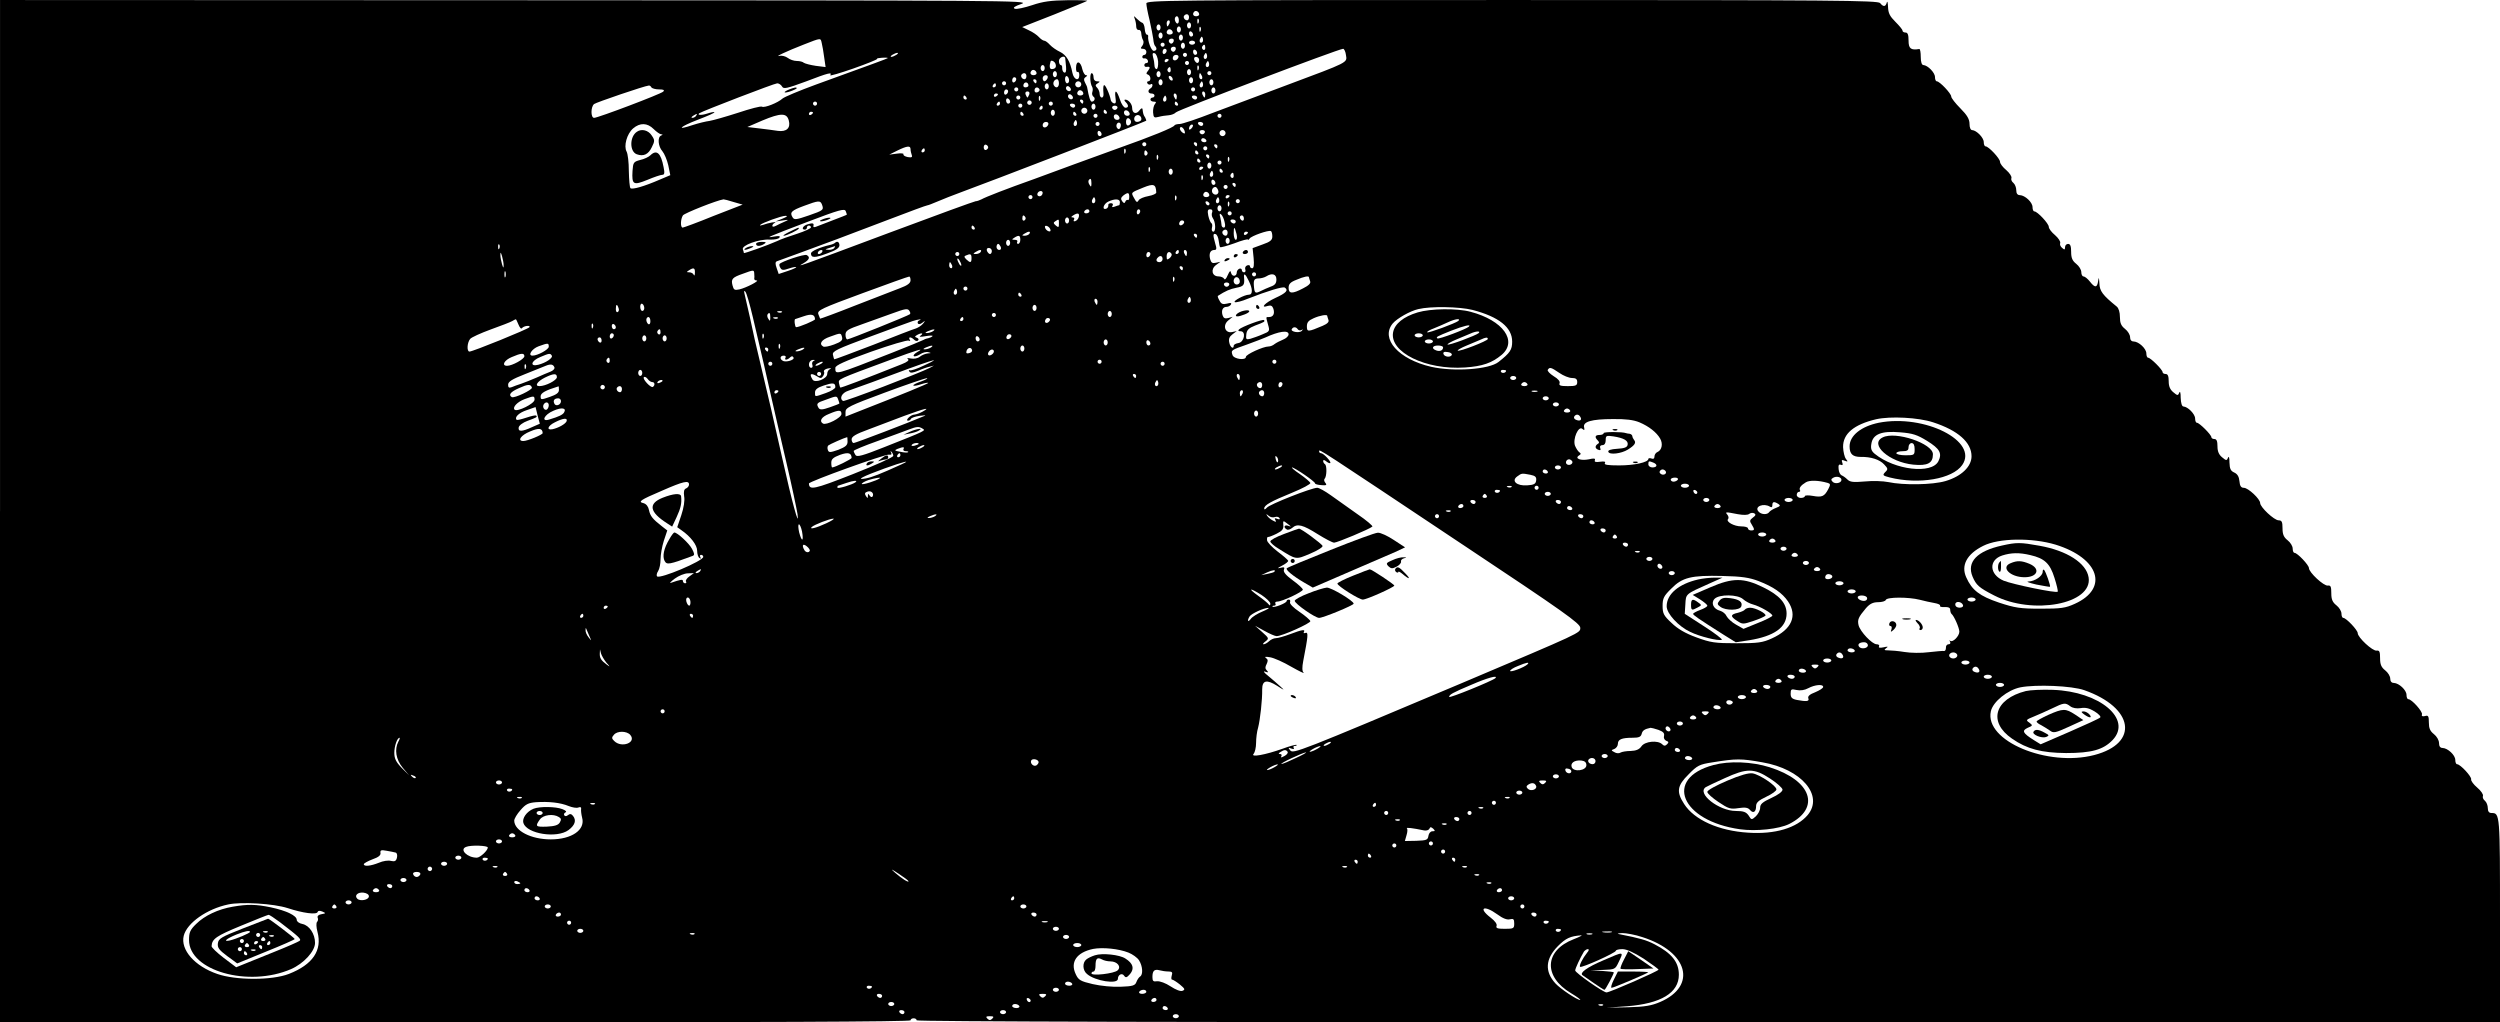 <?xml version="1.0" standalone="no"?>
<!DOCTYPE svg PUBLIC "-//W3C//DTD SVG 20010904//EN"
 "http://www.w3.org/TR/2001/REC-SVG-20010904/DTD/svg10.dtd">
<svg version="1.0" xmlns="http://www.w3.org/2000/svg"
 width="1230pt" height="503pt" viewBox="0 0 1230 503"
 preserveAspectRatio="xMidYMid meet">

<g transform="translate(0,503) scale(0.1,-0.1)"
fill="#000000" stroke="none">
<path d="M0 2515 l0 -2515 2240 0 c1487 0 2240 3 2240 10 0 6 7 10 15 10 8 0
15 -4 15 -10 0 -6 1325 -10 3895 -10 l3895 0 0 503 c0 524 0 527 -42 527 -12
0 -18 8 -18 24 0 13 -6 29 -14 36 -8 6 -13 17 -10 24 3 7 -10 26 -28 41 -18
15 -32 34 -30 41 3 13 -53 74 -69 74 -5 0 -9 9 -9 21 0 24 -37 58 -62 59 -12
0 -18 8 -18 24 0 14 -11 33 -25 44 -19 15 -25 29 -25 57 0 32 -3 37 -19 32
-13 -3 -18 0 -15 8 5 13 -50 75 -67 75 -5 0 -9 9 -9 21 0 24 -37 58 -62 59
-12 0 -18 8 -18 21 0 12 -11 30 -25 41 -19 15 -25 29 -25 59 0 33 -3 40 -17
38 -20 -3 -93 65 -93 86 0 15 -57 75 -71 75 -5 0 -9 9 -9 21 0 12 -11 30 -25
41 -19 15 -25 29 -25 59 0 33 -3 40 -17 38 -20 -3 -93 65 -93 86 0 15 -57 75
-71 75 -5 0 -9 9 -9 21 0 12 -11 30 -25 41 -19 15 -25 29 -25 59 0 32 -4 39
-19 39 -22 0 -91 65 -91 85 0 20 -59 75 -80 75 -14 0 -20 9 -22 33 -2 22 -10
35 -25 42 -18 8 -23 18 -24 50 0 24 -3 33 -7 23 -6 -15 -9 -15 -29 2 -16 13
-23 29 -23 54 0 25 -4 36 -15 36 -8 0 -15 4 -15 9 0 12 -59 71 -71 71 -5 0 -9
9 -9 21 0 22 -36 58 -57 59 -8 0 -13 16 -14 43 0 25 -3 35 -7 25 -6 -15 -9
-15 -29 2 -16 13 -23 29 -23 54 0 25 -4 36 -15 36 -8 0 -15 4 -15 9 0 12 -59
71 -71 71 -5 0 -9 9 -9 21 0 24 -37 58 -62 59 -12 0 -18 8 -18 21 0 12 -11 30
-25 41 -19 15 -25 29 -25 58 0 24 -6 44 -16 52 -69 56 -84 76 -85 114 -2 30
-3 33 -6 12 -5 -35 -16 -35 -41 -3 -11 14 -25 25 -31 25 -6 0 -11 9 -11 21 0
12 -11 30 -25 41 -19 15 -25 29 -25 59 0 28 -4 39 -15 39 -8 0 -15 -7 -15 -16
0 -13 -3 -14 -14 -4 -8 6 -13 17 -10 24 3 7 -9 25 -25 39 -17 14 -31 32 -31
41 0 16 -56 76 -71 76 -5 0 -9 9 -9 21 0 24 -37 58 -62 59 -12 0 -18 8 -18 24
0 13 -6 29 -14 36 -8 6 -13 17 -10 24 3 7 -9 25 -25 39 -17 14 -31 32 -31 41
0 16 -56 76 -71 76 -5 0 -9 9 -9 21 0 22 -36 58 -57 59 -8 0 -13 13 -13 30 0
23 -11 43 -45 77 -25 25 -45 51 -45 58 0 15 -57 75 -71 75 -5 0 -9 9 -9 21 0
22 -36 58 -57 59 -8 0 -13 15 -13 40 0 22 -3 39 -7 39 -42 -7 -53 2 -53 41 0
29 -4 40 -15 40 -8 0 -15 4 -15 10 0 5 -16 24 -35 43 -27 27 -35 42 -36 73 -1
21 -3 31 -6 22 -6 -22 -17 -23 -33 -3 -11 13 -225 15 -1811 15 -1707 0 -1799
-1 -1799 -17 0 -10 7 -47 16 -83 8 -36 16 -77 18 -92 1 -15 5 -31 9 -34 11
-12 8 -24 -7 -24 -12 0 -31 51 -27 73 0 4 -3 7 -7 7 -4 0 -9 12 -10 28 -1 15
-7 29 -12 30 -6 2 -18 11 -27 20 -16 16 -16 16 -10 -1 4 -10 7 -27 7 -38 0
-10 6 -18 13 -16 6 1 12 -7 12 -18 1 -11 4 -26 9 -33 4 -7 2 -19 -4 -27 -10
-12 -9 -15 4 -15 9 0 16 -7 16 -15 0 -8 -4 -15 -10 -15 -5 0 -10 -4 -10 -10 0
-5 5 -9 11 -7 6 1 14 -4 16 -10 3 -7 0 -13 -6 -13 -6 0 -11 -4 -11 -10 0 -5 3
-9 8 -9 20 3 23 -2 11 -18 -11 -13 -11 -17 -1 -20 15 -6 16 -33 1 -33 -5 0 -7
-5 -4 -10 4 -6 11 -8 16 -5 5 4 9 2 9 -4 0 -5 -4 -13 -10 -16 -15 -9 -12 -25
5 -25 8 0 15 -4 15 -10 0 -5 -4 -10 -10 -10 -5 0 -10 -4 -10 -10 0 -5 7 -10
16 -10 12 0 14 -3 6 -12 -6 -7 -10 -26 -9 -41 2 -25 5 -28 27 -22 14 4 36 7
50 8 14 1 30 8 35 14 9 12 802 313 823 313 5 0 12 -14 14 -31 6 -38 16 -33
-292 -148 -118 -44 -280 -105 -360 -135 -79 -31 -154 -56 -166 -56 -12 0 -24
-3 -26 -7 -4 -10 -111 -54 -278 -113 -74 -27 -173 -63 -220 -80 -47 -17 -132
-49 -190 -70 -138 -49 -241 -89 -262 -101 -10 -5 -22 -9 -28 -9 -5 0 -195 -69
-422 -154 -465 -174 -463 -173 -425 -151 29 17 34 30 16 40 -10 7 -126 -32
-134 -44 -2 -4 0 -13 5 -20 6 -11 15 -11 41 -2 18 6 34 9 36 7 2 -2 -16 -11
-41 -19 l-45 -15 -10 29 c-8 22 -7 31 2 34 7 3 55 20 107 39 132 48 225 83
440 165 102 39 188 71 193 71 4 0 26 9 50 19 23 10 76 31 117 46 124 45 900
344 909 351 1 1 -1 9 -5 16 -9 13 -10 18 -13 41 -1 7 -7 5 -16 -7 -15 -20 -35
-14 -35 13 0 19 -18 41 -34 41 -6 0 -5 -5 2 -12 16 -16 15 -28 -1 -28 -8 0
-20 18 -27 40 -16 48 -28 53 -22 9 4 -24 1 -30 -9 -27 -8 3 -14 11 -15 19 -1
8 -8 30 -17 49 -16 35 -22 26 -18 -22 1 -10 -3 -18 -8 -18 -6 0 -11 8 -11 18
0 10 -6 24 -12 30 -10 10 -10 15 2 22 13 8 12 10 -2 10 -11 0 -18 8 -18 20 0
11 -4 20 -9 20 -10 0 -9 -50 2 -67 4 -6 4 -18 1 -26 -3 -8 0 -18 5 -22 12 -7
6 -25 -8 -25 -7 0 -14 23 -22 68 0 4 -5 15 -11 26 -7 13 -6 21 3 27 9 6 10 9
2 9 -6 0 -14 13 -18 29 -8 40 -30 46 -31 10 -1 -16 3 -26 7 -23 5 3 9 -4 9
-15 0 -33 -27 -24 -34 11 -11 57 -30 88 -61 103 -17 8 -39 23 -50 35 -10 11
-22 20 -28 20 -5 0 -17 8 -26 18 -9 10 -31 25 -49 33 l-33 16 158 62 c87 35
160 65 162 67 3 2 -42 4 -98 3 -80 -1 -119 -6 -172 -24 -39 -13 -77 -21 -86
-18 -12 5 -2 12 33 24 47 17 -64 17 -2488 18 l-2538 1 0 -2515z m5900 2444 c0
-5 -7 -9 -15 -9 -15 0 -20 12 -9 23 8 8 24 -1 24 -14z m-50 -14 c0 -8 -4 -15
-9 -15 -13 0 -22 16 -14 24 11 11 23 6 23 -9z m-50 -16 c0 -11 -4 -17 -10 -14
-5 3 -10 13 -10 21 0 8 5 14 10 14 6 0 10 -9 10 -21z m97 -11 c-3 -8 -6 -5 -6
6 -1 11 2 17 5 13 3 -3 4 -12 1 -19z m-143 -3 c-4 -8 -8 -15 -10 -15 -2 0 -4
7 -4 15 0 8 4 15 10 15 5 0 7 -7 4 -15z m106 -10 c0 -8 -4 -15 -10 -15 -5 0
-10 7 -10 15 0 8 5 15 10 15 6 0 10 -7 10 -15z m-150 -10 c0 -8 -4 -15 -10
-15 -5 0 -10 7 -10 15 0 8 5 15 10 15 6 0 10 -7 10 -15z m100 -10 c0 -8 -4
-15 -10 -15 -5 0 -10 7 -10 15 0 8 5 15 10 15 6 0 10 -7 10 -15z m97 -7 c-3
-8 -6 -5 -6 6 -1 11 2 17 5 13 3 -3 4 -12 1 -19z m-137 -9 c0 -5 -7 -9 -15 -9
-15 0 -20 12 -9 23 8 8 24 -1 24 -14z m100 -10 c0 -5 -4 -9 -10 -9 -5 0 -10 7
-10 16 0 8 5 12 10 9 6 -3 10 -10 10 -16z m-150 -4 c0 -8 -4 -15 -10 -15 -5 0
-10 7 -10 15 0 8 5 15 10 15 6 0 10 -7 10 -15z m100 -10 c0 -8 -4 -15 -10 -15
-5 0 -10 7 -10 15 0 8 5 15 10 15 6 0 10 -7 10 -15z m96 -22 c-10 -10 -19 5
-10 18 6 11 8 11 12 0 2 -7 1 -15 -2 -18z m-1873 -5 c3 -13 9 -44 12 -70 l7
-48 -48 6 c-27 4 -53 11 -59 15 -5 5 -20 9 -35 9 -14 0 -34 7 -44 15 -11 8
-29 13 -40 10 -30 -7 37 24 119 56 87 34 82 33 88 7z m1731 7 c-4 -8 -10 -12
-15 -9 -14 8 -10 24 6 24 9 0 12 -6 9 -15z m106 -5 c0 -5 -7 -10 -15 -10 -8 0
-15 5 -15 10 0 6 7 10 15 10 8 0 15 -4 15 -10z m-150 -10 c0 -5 -4 -10 -10
-10 -5 0 -10 5 -10 10 0 6 5 10 10 10 6 0 10 -4 10 -10z m100 -5 c0 -8 -4 -15
-10 -15 -5 0 -10 7 -10 15 0 8 5 15 10 15 6 0 10 -7 10 -15z m100 -11 c0 -8
-5 -12 -10 -9 -6 4 -8 11 -5 16 9 14 15 11 15 -7z m-146 -9 c-4 -8 -10 -12
-15 -9 -14 8 -10 24 6 24 9 0 12 -6 9 -15z m-44 -4 c0 -6 -4 -13 -10 -16 -5
-3 -10 1 -10 9 0 9 5 16 10 16 6 0 10 -4 10 -9z m150 -12 c0 -5 -4 -9 -10 -9
-5 0 -10 7 -10 16 0 8 5 12 10 9 6 -3 10 -10 10 -16z m-1480 -9 c-8 -5 -19
-10 -25 -10 -5 0 -3 5 5 10 8 5 20 10 25 10 6 0 3 -5 -5 -10z m1288 -33 c1
-20 -2 -37 -8 -37 -5 0 -10 8 -10 18 0 9 -3 28 -7 41 -4 18 -2 22 8 19 8 -3
15 -21 17 -41z m142 33 c0 -5 -4 -10 -10 -10 -5 0 -10 5 -10 10 0 6 5 10 10
10 6 0 10 -4 10 -10z m96 -17 c-10 -10 -19 5 -10 18 6 11 8 11 12 0 2 -7 1
-15 -2 -18z m-138 5 c-6 -18 -28 -21 -28 -4 0 9 7 16 16 16 9 0 14 -5 12 -12z
m-1430 -4 c-3 -3 -80 -31 -353 -130 -82 -30 -156 -61 -165 -69 -23 -21 -89
-47 -101 -40 -5 4 -58 -10 -118 -30 -59 -19 -122 -37 -140 -40 -17 -2 -54 -11
-82 -20 -85 -29 -66 -9 25 26 47 18 84 34 81 37 -2 2 -18 -1 -36 -7 -27 -9
-52 -8 -38 2 14 10 370 147 383 147 8 0 19 -7 24 -16 7 -13 22 -10 117 25 112
43 130 47 120 31 -3 -5 48 10 114 33 65 23 118 44 116 47 -2 3 10 5 26 6 16 1
28 0 27 -2z m873 -1 c0 -5 2 -23 4 -41 2 -21 -1 -32 -9 -29 -6 2 -10 12 -10
21 1 9 -2 16 -7 16 -5 0 -9 9 -9 20 0 18 29 30 31 13z m659 -8 c0 -8 -4 -15
-9 -15 -5 0 -11 7 -15 15 -3 9 0 15 9 15 8 0 15 -7 15 -15z m-150 1 c0 -3 -4
-8 -10 -11 -5 -3 -10 -1 -10 4 0 6 5 11 10 11 6 0 10 -2 10 -4z m-557 -20 c6
-16 -1 -26 -19 -26 -10 0 -12 15 -5 38 3 8 20 0 24 -12z m657 4 c0 -5 -4 -10
-10 -10 -5 0 -10 5 -10 10 0 6 5 10 10 10 6 0 10 -4 10 -10z m96 -17 c-10 -10
-19 5 -10 18 6 11 8 11 12 0 2 -7 1 -15 -2 -18z m-806 -8 c0 -8 -4 -15 -10
-15 -5 0 -10 7 -10 15 0 8 5 15 10 15 6 0 10 -7 10 -15z m757 -7 c-3 -8 -6 -5
-6 6 -1 11 2 17 5 13 3 -3 4 -12 1 -19z m-137 -4 c0 -8 -5 -12 -10 -9 -6 4 -8
11 -5 16 9 14 15 11 15 -7z m-660 -15 c0 -5 -7 -9 -15 -9 -15 0 -20 12 -9 23
8 8 24 -1 24 -14z m760 6 c0 -8 -4 -15 -10 -15 -5 0 -10 7 -10 15 0 8 5 15 10
15 6 0 10 -7 10 -15z m-660 -10 c0 -8 -4 -15 -10 -15 -5 0 -10 7 -10 15 0 8 5
15 10 15 6 0 10 -7 10 -15z m510 0 c0 -8 -4 -15 -10 -15 -5 0 -10 7 -10 15 0
8 5 15 10 15 6 0 10 -7 10 -15z m250 5 c0 -5 -4 -10 -10 -10 -5 0 -10 5 -10
10 0 6 5 10 10 10 6 0 10 -4 10 -10z m-910 -15 c0 -8 -4 -15 -9 -15 -13 0 -22
16 -14 24 11 11 23 6 23 -9z m864 0 c3 -8 1 -15 -4 -15 -6 0 -10 7 -10 15 0 8
2 15 4 15 2 0 6 -7 10 -15z m-760 -10 c-4 -8 -10 -15 -15 -15 -5 0 -9 7 -9 15
0 8 7 15 15 15 9 0 12 -6 9 -15z m106 -11 c0 -8 -4 -14 -10 -14 -5 0 -10 9
-10 21 0 11 5 17 10 14 6 -3 10 -13 10 -21z m510 5 c0 -6 -4 -7 -10 -4 -5 3
-10 11 -10 16 0 6 5 7 10 4 6 -3 10 -11 10 -16z m-770 2 c0 -6 -4 -13 -10 -16
-5 -3 -10 1 -10 9 0 9 5 16 10 16 6 0 10 -4 10 -9z m870 -6 c0 -8 -4 -15 -10
-15 -5 0 -10 7 -10 15 0 8 5 15 10 15 6 0 10 -7 10 -15z m-770 -5 c0 -5 -2
-10 -4 -10 -3 0 -8 5 -11 10 -3 6 -1 10 4 10 6 0 11 -4 11 -10z m110 -10 c0
-21 -15 -27 -25 -10 -7 12 2 30 16 30 5 0 9 -9 9 -20z m510 5 c0 -8 -4 -15
-10 -15 -5 0 -10 7 -10 15 0 8 5 15 10 15 6 0 10 -7 10 -15z m250 0 c0 -8 -4
-15 -10 -15 -5 0 -10 7 -10 15 0 8 5 15 10 15 6 0 10 -7 10 -15z m-1020 -5 c0
-5 -4 -10 -10 -10 -5 0 -10 5 -10 10 0 6 5 10 10 10 6 0 10 -4 10 -10z m110
-11 c0 -5 -7 -9 -15 -9 -9 0 -12 6 -9 15 6 15 24 11 24 -6z m260 6 c0 -8 -7
-15 -15 -15 -8 0 -15 7 -15 15 0 8 7 15 15 15 8 0 15 -7 15 -15z m596 -12
c-10 -10 -19 5 -10 18 6 11 8 11 12 0 2 -7 1 -15 -2 -18z m-1016 7 c0 -5 -5
-10 -11 -10 -5 0 -7 5 -4 10 3 6 8 10 11 10 2 0 4 -4 4 -10z m260 -5 c0 -8 -4
-15 -10 -15 -5 0 -10 7 -10 15 0 8 5 15 10 15 6 0 10 -7 10 -15z m-1955 -5 c3
-5 20 -10 38 -10 22 0 28 -3 20 -11 -12 -12 -321 -129 -340 -129 -17 0 -17 54
0 68 10 8 247 89 269 91 4 1 10 -3 13 -9z m2062 -16 c-9 -9 -28 6 -21 18 4 6
10 6 17 -1 6 -6 8 -13 4 -17z m-257 6 c0 -5 -4 -10 -10 -10 -5 0 -10 5 -10 10
0 6 5 10 10 10 6 0 10 -4 10 -10z m104 1 c3 -5 -1 -11 -9 -15 -9 -3 -15 0 -15
9 0 16 16 20 24 6z m766 -1 c0 -5 -4 -10 -10 -10 -5 0 -10 5 -10 10 0 6 5 10
10 10 6 0 10 -4 10 -10z m100 -5 c0 -8 -4 -15 -10 -15 -5 0 -10 7 -10 15 0 8
5 15 10 15 6 0 10 -7 10 -15z m-1020 -4 c0 -6 -4 -13 -10 -16 -5 -3 -10 1 -10
9 0 9 5 16 10 16 6 0 10 -4 10 -9z m370 -12 c0 -5 -7 -9 -15 -9 -15 0 -20 12
-9 23 8 8 24 -1 24 -14z m-266 -4 c-4 -8 -7 -15 -9 -15 -2 0 -5 7 -9 15 -3 9
0 15 9 15 9 0 12 -6 9 -15z m866 0 c0 -8 -2 -15 -4 -15 -2 0 -6 7 -10 15 -3 8
-1 15 4 15 6 0 10 -7 10 -15z m-1020 1 c0 -3 -4 -8 -10 -11 -5 -3 -10 -1 -10
4 0 6 5 11 10 11 6 0 10 -2 10 -4z m367 -22 c-9 -9 -28 6 -21 18 4 6 10 6 17
-1 6 -6 8 -13 4 -17z m513 11 c0 -8 -2 -15 -4 -15 -2 0 -6 7 -10 15 -3 8 -1
15 4 15 6 0 10 -7 10 -15z m-1035 -5 c3 -5 1 -10 -4 -10 -6 0 -11 5 -11 10 0
6 2 10 4 10 3 0 8 -4 11 -10z m265 0 c0 -5 -4 -10 -10 -10 -5 0 -10 5 -10 10
0 6 5 10 10 10 6 0 10 -4 10 -10z m97 -12 c-3 -8 -6 -5 -6 6 -1 11 2 17 5 13
3 -3 4 -12 1 -19z m619 -5 c-10 -10 -19 5 -10 18 6 11 8 11 12 0 2 -7 1 -15
-2 -18z m154 17 c0 -5 -4 -10 -9 -10 -6 0 -13 5 -16 10 -3 6 1 10 9 10 9 0 16
-4 16 -10z m-920 -21 c0 -5 -4 -9 -10 -9 -5 0 -10 7 -10 16 0 8 5 12 10 9 6
-3 10 -10 10 -16z m104 -10 c-3 -5 -10 -7 -15 -3 -5 3 -7 10 -3 15 3 5 10 7
15 3 5 -3 7 -10 3 -15z m256 11 c0 -5 -2 -10 -4 -10 -3 0 -8 5 -11 10 -3 6 -1
10 4 10 6 0 11 -4 11 -10z m-1310 -10 c0 -5 -4 -10 -10 -10 -5 0 -10 5 -10 10
0 6 5 10 10 10 6 0 10 -4 10 -10z m900 0 c0 -5 -5 -10 -11 -10 -5 0 -7 5 -4
10 3 6 8 10 11 10 2 0 4 -4 4 -10z m260 0 c0 -5 -4 -10 -10 -10 -5 0 -10 5
-10 10 0 6 5 10 10 10 6 0 10 -4 10 -10z m615 0 c3 -5 1 -10 -4 -10 -6 0 -11
5 -11 10 0 6 2 10 4 10 3 0 8 -4 11 -10z m-765 -10 c0 -5 -4 -10 -10 -10 -5 0
-10 5 -10 10 0 6 5 10 10 10 6 0 10 -4 10 -10z m260 0 c0 -5 -4 -10 -9 -10 -6
0 -13 5 -16 10 -3 6 1 10 9 10 9 0 16 -4 16 -10z m100 -5 c0 -8 -4 -15 -10
-15 -5 0 -10 7 -10 15 0 8 5 15 10 15 6 0 10 -7 10 -15z m-260 -5 c0 -5 -5
-10 -11 -10 -5 0 -7 5 -4 10 3 6 8 10 11 10 2 0 4 -4 4 -10z m368 -1 c-2 -6
-8 -10 -13 -10 -5 0 -11 4 -13 10 -2 6 4 11 13 11 9 0 15 -5 13 -11z m-148
-14 c0 -8 -7 -15 -15 -15 -8 0 -15 7 -15 15 0 8 7 15 15 15 8 0 15 -7 15 -15z
m-160 -10 c0 -8 -4 -15 -10 -15 -5 0 -10 7 -10 15 0 8 5 15 10 15 6 0 10 -7
10 -15z m255 5 c3 -5 1 -10 -4 -10 -6 0 -11 5 -11 10 0 6 2 10 4 10 3 0 8 -4
11 -10z m113 -8 c2 -7 -3 -12 -12 -12 -9 0 -16 7 -16 16 0 17 22 14 28 -4z
m-1558 4 c0 -3 -4 -8 -10 -11 -5 -3 -10 -1 -10 4 0 6 5 11 10 11 6 0 10 -2 10
-4z m1035 -6 c3 -5 1 -10 -4 -10 -6 0 -11 5 -11 10 0 6 2 10 4 10 3 0 8 -4 11
-10z m260 0 c3 -5 1 -10 -4 -10 -6 0 -11 5 -11 10 0 6 2 10 4 10 3 0 8 -4 11
-10z m-1870 -10 c-3 -5 -12 -10 -18 -10 -7 0 -6 4 3 10 19 12 23 12 15 0z
m456 -23 c10 -37 -11 -57 -54 -51 -17 3 -59 8 -91 12 l-59 7 74 32 c91 38 120
38 130 0z m1519 23 c0 -5 -4 -10 -10 -10 -5 0 -10 5 -10 10 0 6 5 10 10 10 6
0 10 -4 10 -10z m108 -8 c2 -7 -3 -12 -12 -12 -9 0 -16 7 -16 16 0 17 22 14
28 -4z m106 -14 c-3 -4 -12 -8 -20 -8 -17 0 -19 27 -1 33 14 5 28 -13 21 -25z
m396 22 c0 -5 -4 -10 -10 -10 -5 0 -10 5 -10 10 0 6 5 10 10 10 6 0 10 -4 10
-10z m-445 -30 c0 -7 -6 -15 -12 -17 -8 -3 -13 4 -13 17 0 13 5 20 13 18 6 -3
12 -11 12 -18z m-269 -17 c-10 -10 -19 5 -10 18 6 11 8 11 12 0 2 -7 1 -15 -2
-18z m-138 5 c-6 -18 -28 -21 -28 -4 0 9 7 16 16 16 9 0 14 -5 12 -12z m252 2
c0 -5 -4 -10 -10 -10 -5 0 -10 5 -10 10 0 6 5 10 10 10 6 0 10 -4 10 -10z
m103 -16 c-4 -10 -9 -12 -15 -6 -12 12 -1 35 12 27 5 -3 6 -13 3 -21z m407 16
c0 -5 -4 -10 -9 -10 -6 0 -13 5 -16 10 -3 6 1 10 9 10 9 0 16 -4 16 -10z
m-2704 -25 c14 -14 30 -25 37 -26 9 0 9 -2 0 -6 -19 -7 -15 -54 6 -77 10 -12
23 -43 29 -69 l10 -49 -52 -22 c-76 -33 -135 -50 -144 -42 -4 4 -7 42 -8 84 0
43 -5 85 -11 96 -15 27 1 87 32 114 34 29 70 28 101 -3z m2646 3 c-7 -7 -12
-8 -12 -2 0 14 12 26 19 19 2 -3 -1 -11 -7 -17z m-32 -22 c0 -5 -7 -3 -15 4
-8 7 -12 17 -9 22 7 10 24 -9 24 -26z m-410 -7 c0 -5 -4 -9 -10 -9 -5 0 -10 7
-10 16 0 8 5 12 10 9 6 -3 10 -10 10 -16z m508 10 c-2 -6 -8 -10 -13 -10 -5 0
-11 4 -13 10 -2 6 4 11 13 11 9 0 15 -5 13 -11z m102 -4 c0 -8 -7 -15 -15 -15
-8 0 -15 7 -15 15 0 8 7 15 15 15 8 0 15 -7 15 -15z m-95 -35 c3 -5 -1 -10 -9
-10 -9 0 -16 5 -16 10 0 6 4 10 9 10 6 0 13 -4 16 -10z m-295 -20 c0 -5 -4
-10 -10 -10 -5 0 -10 5 -10 10 0 6 5 10 10 10 6 0 10 -4 10 -10z m250 0 c0 -5
-2 -10 -4 -10 -3 0 -8 5 -11 10 -3 6 -1 10 4 10 6 0 11 -4 11 -10z m-1028 -15
c0 -5 -5 -11 -11 -13 -6 -2 -11 4 -11 13 0 9 5 15 11 13 6 -2 11 -8 11 -13z
m1128 5 c0 -5 -2 -10 -4 -10 -3 0 -8 5 -11 10 -3 6 -1 10 4 10 6 0 11 -4 11
-10z m-1510 -14 c0 -8 3 -21 6 -29 4 -11 -1 -13 -20 -10 -14 3 -23 9 -21 14 3
4 -12 6 -32 3 l-38 -5 40 20 c49 24 65 25 65 7z m1460 4 c0 -5 -4 -10 -10 -10
-5 0 -10 5 -10 10 0 6 5 10 10 10 6 0 10 -4 10 -10z m-1390 -10 c0 -5 -5 -10
-11 -10 -5 0 -7 5 -4 10 3 6 8 10 11 10 2 0 4 -4 4 -10z m987 -12 c-3 -8 -6
-5 -6 6 -1 11 2 17 5 13 3 -3 4 -12 1 -19z m108 3 c3 -5 1 -12 -5 -16 -5 -3
-10 1 -10 9 0 18 6 21 15 7z m250 -1 c3 -5 1 -10 -4 -10 -6 0 -11 5 -11 10 0
6 2 10 4 10 3 0 8 -4 11 -10z m-198 -32 c-3 -8 -6 -5 -6 6 -1 11 2 17 5 13 3
-3 4 -12 1 -19z m253 12 c0 -5 -2 -10 -4 -10 -3 0 -8 5 -11 10 -3 6 -1 10 4
10 6 0 11 -4 11 -10z m97 -22 c-3 -8 -6 -5 -6 6 -1 11 2 17 5 13 3 -3 4 -12 1
-19z m-142 2 c3 -5 1 -10 -4 -10 -6 0 -11 5 -11 10 0 6 2 10 4 10 3 0 8 -4 11
-10z m105 -10 c0 -5 -4 -10 -10 -10 -5 0 -10 5 -10 10 0 6 5 10 10 10 6 0 10
-4 10 -10z m-50 -15 c0 -8 -4 -15 -10 -15 -5 0 -10 7 -10 15 0 8 5 15 10 15 6
0 10 -7 10 -15z m-303 -27 c-3 -8 -6 -5 -6 6 -1 11 2 17 5 13 3 -3 4 -12 1
-19z m263 18 c0 -3 -4 -8 -10 -11 -5 -3 -10 -1 -10 4 0 6 5 11 10 11 6 0 10
-2 10 -4z m-150 -21 c0 -8 -4 -15 -10 -15 -5 0 -10 7 -10 15 0 8 5 15 10 15 6
0 10 -7 10 -15z m245 5 c3 -5 1 -10 -4 -10 -6 0 -11 5 -11 10 0 6 2 10 4 10 3
0 8 -4 11 -10z m-49 -27 c-10 -10 -19 5 -10 18 6 11 8 11 12 0 2 -7 1 -15 -2
-18z m104 1 c0 -8 -5 -12 -10 -9 -6 4 -8 11 -5 16 9 14 15 11 15 -7z m-153
-16 c-3 -8 -6 -5 -6 6 -1 11 2 17 5 13 3 -3 4 -12 1 -19z m-547 -20 c0 -18 -2
-20 -9 -8 -6 8 -7 18 -5 22 9 14 14 9 14 -14z m610 1 c0 -5 -4 -9 -10 -9 -5 0
-10 7 -10 16 0 8 5 12 10 9 6 -3 10 -10 10 -16z m-291 -46 c1 -6 -17 -14 -39
-18 -22 -4 -44 -13 -48 -21 -7 -12 -11 -10 -22 11 -16 29 -18 26 45 52 52 21
62 17 64 -24z m391 37 c0 -5 -2 -10 -4 -10 -3 0 -8 5 -11 10 -3 6 -1 10 4 10
6 0 11 -4 11 -10z m-40 -10 c0 -5 -4 -10 -10 -10 -5 0 -10 5 -10 10 0 6 5 10
10 10 6 0 10 -4 10 -10z m-47 -15 c8 -18 -11 -31 -25 -17 -11 11 -3 32 12 32
4 0 10 -7 13 -15z m-863 -13 c0 -13 -12 -22 -22 -16 -10 6 -1 24 13 24 5 0 9
-4 9 -8z m820 -13 c0 -5 -7 -9 -15 -9 -15 0 -20 12 -9 23 8 8 24 -1 24 -14z
m-394 -8 c0 -11 -3 -18 -7 -15 -4 2 -10 -2 -12 -8 -4 -10 -8 -9 -16 2 -8 11
-6 18 6 28 23 17 29 15 29 -7z m-476 -1 c0 -5 -4 -10 -10 -10 -5 0 -10 5 -10
10 0 6 5 10 10 10 6 0 10 -4 10 -10z m707 -12 c-3 -8 -6 -5 -6 6 -1 11 2 17 5
13 3 -3 4 -12 1 -19z m263 18 c0 -3 -4 -8 -10 -11 -5 -3 -10 -1 -10 4 0 6 5
11 10 11 6 0 10 -2 10 -4z m-664 -33 c-10 -10 -19 5 -10 18 6 11 8 11 12 0 2
-7 1 -15 -2 -18z m610 0 c-10 -10 -19 5 -10 18 6 11 8 11 12 0 2 -7 1 -15 -2
-18z m-2387 3 l45 -13 -144 -56 c-78 -32 -147 -57 -151 -57 -12 0 -11 41 1 60
7 11 169 75 200 79 3 0 25 -5 49 -13z m1901 -1 c0 -8 -2 -15 -4 -15 -2 0 -12
-3 -22 -7 -12 -4 -15 -3 -10 5 4 7 1 12 -8 12 -9 0 -15 -5 -13 -11 1 -6 -4
-14 -10 -16 -23 -8 -14 24 10 35 32 15 57 14 57 -3z m590 5 c0 -5 -4 -10 -10
-10 -5 0 -10 5 -10 10 0 6 5 10 10 10 6 0 10 -4 10 -10z m-2056 -16 c10 -27 8
-29 -64 -54 -61 -21 -72 -23 -80 -10 -16 25 -6 34 56 57 72 27 80 27 88 7z
m1907 3 c-1 -12 -15 -9 -19 4 -3 6 1 10 8 8 6 -3 11 -8 11 -12z m96 -9 c-3 -8
-6 -5 -6 6 -1 11 2 17 5 13 3 -3 4 -12 1 -19z m-37 -13 c0 -8 -4 -15 -10 -15
-5 0 -10 7 -10 15 0 8 5 15 10 15 6 0 10 -7 10 -15z m-1844 -32 c0 -1 -30 -12
-66 -26 -36 -14 -73 -28 -83 -32 -11 -5 -17 -3 -15 3 4 14 -3 16 -29 8 -23 -7
-32 -26 -13 -26 6 0 10 5 10 10 0 6 5 10 10 10 6 0 10 -4 10 -9 0 -5 -30 -19
-67 -31 -38 -12 -83 -28 -101 -37 -45 -20 -162 -62 -162 -58 0 2 -2 10 -5 18
-8 19 78 51 132 48 23 -1 44 3 48 10 5 8 -2 9 -26 5 -45 -8 -41 -6 166 73 155
59 181 66 186 52 4 -9 6 -17 5 -18z m1194 17 c0 -5 -7 -10 -16 -10 -8 0 -12 5
-9 10 3 6 10 10 16 10 5 0 9 -4 9 -10z m250 1 c0 -6 -4 -12 -8 -15 -5 -3 -9 1
-9 9 0 8 4 15 9 15 4 0 8 -4 8 -9z m354 -6 c-4 -8 -2 -21 3 -28 14 -19 16 -67
3 -67 -7 0 -10 8 -7 20 3 10 1 20 -3 22 -4 2 -11 18 -15 36 -5 25 -3 32 9 32
10 0 13 -6 10 -15z m96 -5 c0 -5 -4 -10 -10 -10 -5 0 -10 5 -10 10 0 6 5 10
10 10 6 0 10 -4 10 -10z m-752 -17 c-2 -9 -9 -18 -17 -21 -8 -3 -11 0 -7 7 4
6 1 11 -6 11 -9 0 -9 3 2 10 22 14 32 12 28 -7z m717 -25 c5 -18 3 -28 -4 -28
-6 0 -11 6 -11 13 0 6 -3 23 -6 37 -5 17 -4 22 4 15 6 -5 14 -22 17 -37z
m-2175 16 l-35 -14 35 5 c32 5 33 4 10 -6 -14 -6 -33 -15 -42 -20 -11 -6 -18
-6 -18 0 0 5 6 12 13 15 15 8 -34 -1 -60 -11 -10 -3 -16 -4 -13 0 9 10 104 45
125 45 13 0 7 -5 -15 -14z m1195 7 c3 -5 1 -12 -5 -16 -5 -3 -10 1 -10 9 0 18
6 21 15 7z m1075 -7 c0 -8 -4 -12 -10 -9 -5 3 -10 10 -10 16 0 5 5 9 10 9 6 0
10 -7 10 -16z m-860 -9 c0 -8 -4 -15 -10 -15 -5 0 -10 7 -10 15 0 8 5 15 10
15 6 0 10 -7 10 -15z m-50 -16 c0 -18 -2 -20 -15 -9 -13 11 -13 15 -3 21 18
12 18 12 18 -12z m611 -2 c-13 -13 -26 -3 -16 12 3 6 11 8 17 5 6 -4 6 -10 -1
-17z m259 13 c0 -5 -4 -10 -9 -10 -6 0 -13 5 -16 10 -3 6 1 10 9 10 9 0 16 -4
16 -10z m-1285 -30 c3 -5 1 -10 -4 -10 -6 0 -11 5 -11 10 0 6 2 10 4 10 3 0 8
-4 11 -10z m373 -9 c3 -8 -1 -12 -9 -9 -7 2 -15 10 -17 17 -3 8 1 12 9 9 7 -2
15 -10 17 -17z m916 -23 c4 -17 2 -28 -4 -28 -5 0 -10 14 -10 32 0 36 4 35 14
-4z m-44 7 c0 -8 -4 -15 -9 -15 -13 0 -22 16 -14 24 11 11 23 6 23 -9z m220
-19 c0 -17 -10 -26 -48 -39 l-49 -18 5 -49 c3 -33 1 -50 -7 -50 -6 0 -11 4
-11 10 0 5 -6 7 -14 4 -8 -3 -12 -12 -9 -20 3 -8 0 -14 -6 -14 -6 0 -11 5 -11
11 0 6 -6 9 -12 7 -7 -3 -13 -11 -13 -18 0 -21 -23 -23 -28 -3 -3 14 -6 12
-17 -12 -7 -17 -14 -24 -17 -17 -3 6 -15 12 -28 12 -32 0 -40 35 -12 56 l22
16 -23 -5 c-17 -4 -23 0 -28 18 -7 28 1 45 21 45 11 0 12 7 4 32 -12 43 -11
50 2 46 7 -2 13 -17 15 -32 2 -16 5 -30 7 -32 2 -3 34 6 71 19 36 14 66 22 66
18 0 -3 4 -1 8 5 8 13 94 43 105 37 4 -2 7 -14 7 -27z m-1195 14 c-3 -5 -14
-10 -23 -10 -15 0 -15 2 -2 10 20 13 33 13 25 0z m1075 6 c0 -3 -4 -8 -10 -11
-5 -3 -10 -1 -10 4 0 6 5 11 10 11 6 0 10 -2 10 -4z m-250 -16 c0 -5 -2 -10
-4 -10 -3 0 -8 5 -11 10 -3 6 -1 10 4 10 6 0 11 -4 11 -10z m-870 -20 c0 -11
-5 -20 -11 -20 -5 0 -7 5 -4 10 3 6 -2 10 -12 10 -15 0 -16 2 -3 10 23 15 30
12 30 -10z m1030 -5 c0 -8 -4 -15 -10 -15 -5 0 -10 7 -10 15 0 8 5 15 10 15 6
0 10 -7 10 -15z m-1080 -10 c0 -8 -4 -15 -10 -15 -5 0 -10 7 -10 15 0 8 5 15
10 15 6 0 10 -7 10 -15z m-2513 -27 c-3 -8 -6 -5 -6 6 -1 11 2 17 5 13 3 -3 4
-12 1 -19z m2467 7 c3 -9 0 -15 -8 -15 -7 0 -13 7 -13 15 0 8 4 15 8 15 4 0 9
-7 13 -15z m-44 -20 c0 -8 -4 -15 -9 -15 -5 0 -11 7 -15 15 -3 9 0 15 9 15 8
0 15 -7 15 -15z m-55 -5 c-3 -5 -14 -10 -23 -10 -15 0 -15 2 -2 10 20 13 33
13 25 0z m975 0 c0 -5 -5 -10 -11 -10 -5 0 -7 5 -4 10 3 6 8 10 11 10 2 0 4
-4 4 -10z m40 -5 c0 -8 -2 -15 -4 -15 -2 0 -6 7 -10 15 -3 8 -1 15 4 15 6 0
10 -7 10 -15z m-3362 -60 c0 -16 -2 -15 -8 5 -4 14 -8 34 -8 45 0 16 2 15 8
-5 4 -14 8 -34 8 -45z m2242 55 c0 -5 -4 -10 -10 -10 -5 0 -10 5 -10 10 0 6 5
10 10 10 6 0 10 -4 10 -10z m940 1 c0 -6 -4 -13 -10 -16 -5 -3 -10 1 -10 9 0
9 5 16 10 16 6 0 10 -4 10 -9z m104 0 c3 -5 -1 -14 -9 -21 -13 -10 -15 -9 -15
9 0 21 14 28 24 12z m-984 -21 c0 -24 -6 -25 -26 -6 -11 11 -11 16 -1 19 22
10 27 7 27 -13z m940 -5 c0 -8 -7 -15 -15 -15 -16 0 -20 12 -8 23 11 12 23 8
23 -8z m-990 -30 c0 -5 -5 -3 -10 5 -5 8 -10 20 -10 25 0 6 5 3 10 -5 5 -8 10
-19 10 -25z m-46 0 c3 -8 1 -15 -4 -15 -6 0 -10 7 -10 15 0 8 2 15 4 15 2 0 6
-7 10 -15z m1136 -15 c0 -5 -2 -10 -4 -10 -3 0 -8 5 -11 10 -3 6 -1 10 4 10 6
0 11 -4 11 -10z m-2401 -22 c0 -13 -3 -17 -6 -10 -2 6 -12 12 -21 12 -15 0
-15 2 -2 10 23 15 30 12 29 -12z m-932 -20 c-3 -7 -5 -2 -5 12 0 14 2 19 5 13
2 -7 2 -19 0 -25z m1224 15 c1 -10 1 -21 0 -25 0 -5 5 -8 12 -8 16 -1 -51 -36
-85 -44 -24 -5 -28 -3 -34 20 -8 31 -1 39 51 57 54 20 55 20 56 0z m2469 -3
c0 -5 -4 -10 -10 -10 -5 0 -10 5 -10 10 0 6 5 10 10 10 6 0 10 -4 10 -10z
m-36 -32 c20 -40 20 -68 1 -68 -22 0 -82 -32 -69 -37 6 -2 35 5 63 17 97 38
172 61 182 55 20 -13 7 -27 -46 -51 -52 -24 -78 -53 -36 -39 14 4 21 0 26 -14
8 -25 -1 -41 -21 -41 -17 0 -16 3 -5 -38 9 -31 8 -33 -27 -47 -20 -9 -47 -18
-60 -22 -21 -5 -23 -3 -20 22 2 21 12 31 43 43 46 17 50 20 44 27 -6 6 -110
-33 -123 -46 -6 -6 -3 -9 8 -9 28 0 18 -54 -11 -58 -13 -2 -23 -8 -23 -13 0
-20 -18 -8 -22 16 -4 17 1 29 16 40 l21 16 -23 -5 c-35 -7 -48 33 -19 57 l22
18 -22 -6 c-16 -4 -23 -1 -28 14 -7 24 1 41 20 41 8 0 17 5 21 11 5 9 -1 10
-19 5 -20 -5 -29 -2 -37 15 -7 11 -10 22 -8 23 37 24 60 34 91 40 36 7 41 13
38 49 -3 26 6 21 23 -15z m136 7 c0 -19 -7 -28 -27 -35 -16 -6 -38 -16 -50
-22 -26 -13 -30 -11 -33 17 -4 37 0 45 23 45 12 0 29 5 37 10 28 18 50 12 50
-15z m-1800 -4 c0 -14 -14 -25 -52 -39 -29 -11 -129 -50 -222 -86 -93 -37
-170 -65 -171 -64 -1 2 -5 12 -9 23 -5 18 16 28 217 102 122 45 225 82 230 82
4 1 7 -8 7 -18z m1297 -3 c-3 -8 -6 -5 -6 6 -1 11 2 17 5 13 3 -3 4 -12 1 -19z
m323 -4 c0 -8 -7 -14 -15 -14 -15 0 -21 21 -9 33 10 9 24 -2 24 -19z m340 22
c0 -2 3 -11 6 -20 4 -10 -7 -21 -35 -35 -53 -28 -71 -27 -71 3 0 18 9 28 38
39 37 16 62 21 62 13z m-392 -37 c-2 -6 -8 -10 -13 -10 -5 0 -11 4 -13 10 -2
6 4 11 13 11 9 0 15 -5 13 -11z m-1288 -19 c0 -5 -4 -10 -10 -10 -5 0 -10 5
-10 10 0 6 5 10 10 10 6 0 10 -4 10 -10z m-54 -27 c-10 -10 -19 5 -10 18 6 11
8 11 12 0 2 -7 1 -15 -2 -18z m-1002 -113 c54 -230 65 -277 90 -390 14 -63 48
-209 75 -325 27 -115 51 -230 55 -255 10 -77 -28 63 -74 270 -46 205 -64 284
-109 472 -17 69 -40 170 -51 225 -12 54 -24 107 -27 118 -3 13 -2 17 4 10 6
-5 22 -62 37 -125z m1321 110 c3 -5 1 -10 -4 -10 -6 0 -11 5 -11 10 0 6 2 10
4 10 3 0 8 -4 11 -10z m831 -37 c-10 -10 -19 5 -10 18 6 11 8 11 12 0 2 -7 1
-15 -2 -18z m-456 2 c0 -8 -2 -15 -4 -15 -2 0 -6 7 -10 15 -3 8 -1 15 4 15 6
0 10 -7 10 -15z m-2230 -31 c0 -8 -4 -14 -10 -14 -5 0 -10 9 -10 21 0 11 5 17
10 14 6 -3 10 -13 10 -21z m-127 1 c4 -8 2 -17 -3 -20 -6 -4 -10 3 -10 14 0
25 6 27 13 6z m2057 0 c0 -8 -4 -15 -10 -15 -5 0 -10 7 -10 15 0 8 5 15 10 15
6 0 10 -7 10 -15z m2145 -10 c130 -34 195 -86 195 -156 0 -40 -10 -55 -67
-100 -46 -37 -219 -49 -331 -24 -161 37 -251 138 -190 213 21 25 86 62 126 71
61 15 203 12 267 -4z m-2770 -6 c4 -6 5 -12 2 -15 -7 -7 -298 -124 -308 -124
-5 0 -9 10 -9 23 0 20 11 27 83 52 45 16 109 39 142 51 71 26 82 28 90 13z
m-628 -5 c-3 -3 -12 -4 -19 -1 -8 3 -5 6 6 6 11 1 17 -2 13 -5z m1623 -9 c0
-8 -4 -15 -10 -15 -5 0 -10 7 -10 15 0 8 5 15 10 15 6 0 10 -7 10 -15z m-1680
-17 c0 -18 -2 -20 -9 -8 -6 8 -7 18 -5 22 9 14 14 9 14 -14z m220 -9 c0 -6
-78 -39 -93 -39 -6 0 -11 40 -4 40 1 0 20 7 42 14 38 13 54 9 55 -15z m890 21
c0 -5 -4 -10 -10 -10 -5 0 -10 5 -10 10 0 6 5 10 10 10 6 0 10 -4 10 -10z
m1630 -4 c0 -2 3 -11 6 -20 4 -10 -5 -19 -28 -29 -73 -31 -78 -31 -78 -3 0 20
8 29 33 40 31 14 67 20 67 12z m-3330 -27 c0 -11 -4 -17 -10 -14 -5 3 -10 13
-10 21 0 8 5 14 10 14 6 0 10 -9 10 -21z m627 15 c-3 -3 -12 -4 -19 -1 -8 3
-5 6 6 6 11 1 17 -2 13 -5z m913 -4 c0 -5 -5 -10 -11 -10 -5 0 -7 5 -4 10 3 6
8 10 11 10 2 0 4 -4 4 -10z m421 -13 c-13 -13 -26 -3 -16 12 3 6 11 8 17 5 6
-4 6 -10 -1 -17z m-2610 -14 c6 -15 13 -23 17 -18 8 12 44 16 37 5 -5 -9 -279
-120 -295 -120 -14 0 -12 43 3 62 6 8 53 29 102 47 50 18 97 36 105 41 8 5 16
9 18 9 1 1 7 -11 13 -26z m1971 20 c-6 -2 -9 -9 -6 -14 3 -6 12 -5 22 3 15 12
16 11 4 -4 -8 -10 -24 -20 -35 -24 -12 -3 -107 -40 -211 -81 -104 -40 -190
-72 -191 -71 -2 2 -5 12 -7 23 -3 17 21 28 182 88 102 38 196 72 210 77 27 9
53 12 32 3z m-1605 -35 c-3 -8 -6 -5 -6 6 -1 11 2 17 5 13 3 -3 4 -12 1 -19z
m113 1 c0 -5 -4 -9 -10 -9 -5 0 -10 7 -10 16 0 8 5 12 10 9 6 -3 10 -10 10
-16z m3355 -9 c4 -6 12 -7 18 -4 8 5 9 4 2 -4 -12 -13 -58 -4 -49 9 7 12 21
11 29 -1z m-3135 -16 c0 -8 -5 -12 -10 -9 -6 4 -8 11 -5 16 9 14 15 11 15 -7z
m1340 6 c-8 -5 -22 -9 -30 -9 -10 0 -8 3 5 9 27 12 43 12 25 0z m1750 -15 c0
-9 -12 -20 -27 -26 -15 -6 -34 -16 -42 -22 -8 -7 -21 -12 -30 -12 -26 0 -111
-39 -111 -51 0 -19 -60 -11 -66 9 -8 24 -8 24 72 52 38 14 78 29 89 34 67 31
115 38 115 16z m-3320 -4 c0 -6 -4 -13 -10 -16 -5 -3 -10 1 -10 9 0 9 5 16 10
16 6 0 10 -4 10 -9z m737 -13 c-3 -8 -6 -5 -6 6 -1 11 2 17 5 13 3 -3 4 -12 1
-19z m386 3 c4 -15 -4 -23 -39 -36 -24 -9 -48 -14 -54 -10 -22 13 -8 34 33 48
55 20 54 20 60 -2z m387 8 c-11 -7 -4 -8 25 -3 22 4 37 3 33 0 -3 -4 -12 -8
-20 -10 -7 -1 -17 -4 -23 -8 -5 -3 -75 -32 -154 -63 -288 -113 -281 -111 -281
-75 0 12 44 32 175 79 96 34 180 59 187 55 7 -4 8 -3 4 4 -9 16 7 15 22 0 6
-6 15 -8 19 -3 5 4 2 10 -6 13 -11 4 -11 6 0 13 20 12 37 11 19 -2z m441 -12
c-13 -13 -26 -3 -16 12 3 6 11 8 17 5 6 -4 6 -10 -1 -17z m-1791 -2 c0 -8 -4
-15 -10 -15 -5 0 -10 7 -10 15 0 8 5 15 10 15 6 0 10 -7 10 -15z m100 0 c0 -8
-4 -15 -10 -15 -5 0 -10 7 -10 15 0 8 5 15 10 15 6 0 10 -7 10 -15z m1540 -6
c0 -5 -4 -9 -10 -9 -5 0 -10 7 -10 16 0 8 5 12 10 9 6 -3 10 -10 10 -16z
m-1860 -5 c0 -8 -4 -12 -10 -9 -5 3 -10 10 -10 16 0 5 5 9 10 9 6 0 10 -7 10
-16z m2490 -9 c0 -8 -4 -15 -10 -15 -5 0 -10 7 -10 15 0 8 5 15 10 15 6 0 10
-7 10 -15z m210 -6 c0 -5 -4 -9 -10 -9 -5 0 -10 7 -10 16 0 8 5 12 10 9 6 -3
10 -10 10 -16z m-2960 -15 c0 -14 -55 -44 -80 -44 -25 0 -3 34 30 46 47 17 50
17 50 -2z m1137 -6 c-3 -8 -6 -5 -6 6 -1 11 2 17 5 13 3 -3 4 -12 1 -19z m743
2 c-8 -5 -22 -9 -30 -9 -10 0 -8 3 5 9 27 12 43 12 25 0z m460 -5 c0 -8 -4
-15 -10 -15 -5 0 -10 7 -10 15 0 8 5 15 10 15 6 0 10 -7 10 -15z m-1260 -5 c0
-5 -2 -10 -4 -10 -3 0 -8 5 -11 10 -3 6 -1 10 4 10 6 0 11 -4 11 -10z m170 0
c-8 -5 -22 -9 -30 -9 -10 0 -8 3 5 9 27 12 43 12 25 0z m833 -5 c0 -6 -7 -11
-16 -13 -12 -3 -15 1 -11 13 7 17 25 17 27 0z m-271 -8 c-12 -7 -20 -16 -16
-19 3 -4 17 0 30 8 13 9 31 14 41 11 16 -4 16 -5 -2 -6 -11 -1 -29 -8 -39 -16
-11 -9 -30 -12 -45 -9 -16 3 -21 2 -14 -3 8 -5 -2 -14 -30 -25 -186 -74 -301
-118 -303 -115 -1 1 -4 11 -6 21 -3 21 -13 17 252 115 135 50 175 62 132 38z
m378 4 c0 -12 -20 -25 -27 -18 -7 7 6 27 18 27 5 0 9 -4 9 -9z m-2310 -24 c0
-14 -60 -47 -85 -47 -29 0 -14 28 23 43 46 20 62 21 62 4z m135 3 c7 -11 -30
-36 -67 -45 -43 -11 -35 20 10 38 45 19 49 20 57 7z m1150 -10 c-8 -13 8 -13
22 1 7 7 13 8 17 0 8 -12 -38 -26 -53 -16 -16 9 -13 25 5 25 8 0 12 -4 9 -10z
m-865 -16 c0 -8 -5 -12 -10 -9 -6 4 -8 11 -5 16 9 14 15 11 15 -7z m1003 0
c-7 -3 -9 -12 -6 -20 3 -8 0 -14 -6 -14 -12 0 -15 23 -4 33 3 4 11 7 17 6 7 0
6 -2 -1 -5z m542 -23 c-33 -16 -64 -26 -69 -23 -5 3 -6 0 -2 -6 5 -9 17 -7 44
4 20 9 46 18 57 20 l20 5 -20 -11 c-50 -26 -421 -168 -427 -163 -20 12 -6 40
25 50 17 6 70 25 117 42 296 111 366 133 255 82z m875 19 c0 -5 -4 -10 -10
-10 -5 0 -10 5 -10 10 0 6 5 10 10 10 6 0 10 -4 10 -10z m860 0 c0 -5 -4 -10
-10 -10 -5 0 -10 5 -10 10 0 6 5 10 10 10 6 0 10 -4 10 -10z m-2480 -10 c0 -5
-4 -10 -10 -10 -5 0 -10 5 -10 10 0 6 5 10 10 10 6 0 10 -4 10 -10z m240 0
c-8 -5 -19 -10 -25 -10 -5 0 -3 5 5 10 8 5 20 10 25 10 6 0 3 -5 -5 -10z
m1690 0 c0 -5 -4 -10 -10 -10 -5 0 -10 5 -10 10 0 6 5 10 10 10 6 0 10 -4 10
-10z m-3143 -22 c-3 -8 -6 -5 -6 6 -1 11 2 17 5 13 3 -3 4 -12 1 -19z m141 4
c2 -7 -7 -16 -20 -21 -13 -5 -44 -18 -68 -29 -25 -11 -58 -24 -75 -30 -16 -5
-38 -13 -47 -17 -14 -5 -18 -2 -18 12 0 15 19 27 83 52 45 18 91 37 102 41 24
10 37 8 43 -8z m1355 -9 c-7 -2 -13 -13 -13 -23 0 -24 -60 -47 -72 -28 -18 29
-9 35 22 16 17 -11 22 -10 30 2 5 8 7 17 4 21 -4 8 13 17 31 17 6 0 4 -2 -2
-5z m3589 -18 c20 -14 48 -25 62 -25 19 0 26 -5 26 -20 0 -17 -7 -20 -46 -20
-36 0 -45 3 -41 14 4 9 -7 22 -29 35 -19 12 -32 26 -29 31 9 15 16 13 57 -15z
m-4512 0 c0 -8 -4 -15 -10 -15 -5 0 -10 7 -10 15 0 8 5 15 10 15 6 0 10 -7 10
-15z m4250 11 c0 -11 -19 -15 -25 -6 -3 5 1 10 9 10 9 0 16 -2 16 -4z m-3370
-16 c0 -5 -4 -10 -10 -10 -5 0 -10 5 -10 10 0 6 5 10 10 10 6 0 10 -4 10 -10z
m-1300 -16 c0 -15 -55 -44 -86 -44 -25 0 -11 23 27 42 43 21 59 22 59 2z
m2850 6 c0 -5 -2 -10 -4 -10 -3 0 -8 5 -11 10 -3 6 -1 10 4 10 6 0 11 -4 11
-10z m510 -5 c0 -8 -2 -15 -4 -15 -2 0 -6 7 -10 15 -3 8 -1 15 4 15 6 0 10 -7
10 -15z m-2891 -25 c13 0 15 -16 3 -24 -10 -6 -53 40 -44 48 3 4 12 0 18 -8 6
-9 16 -16 23 -16z m4251 20 c0 -5 -7 -10 -15 -10 -8 0 -15 5 -15 10 0 6 7 10
15 10 8 0 15 -4 15 -10z m-2928 -17 c-24 -8 -41 -17 -38 -20 3 -3 19 0 37 6
18 6 34 9 36 7 3 -3 -129 -57 -354 -145 l-53 -21 0 23 c0 21 18 30 193 95 105
39 199 71 207 71 8 0 -4 -7 -28 -16z m-1272 3 c0 -2 -7 -7 -16 -10 -8 -3 -12
-2 -9 4 6 10 25 14 25 6z m2436 -23 c-10 -10 -19 5 -10 18 6 11 8 11 12 0 2
-7 1 -15 -2 -18z m-1586 -8 c0 -7 -21 -20 -47 -29 -57 -20 -53 -20 -53 3 0 14
12 24 43 34 45 15 57 14 57 -8z m2100 10 c0 -8 -4 -15 -9 -15 -13 0 -22 16
-14 24 11 11 23 6 23 -9z m100 6 c0 -6 -4 -13 -10 -16 -5 -3 -10 1 -10 9 0 9
5 16 10 16 6 0 10 -4 10 -9z m1205 -1 c3 -5 -3 -10 -15 -10 -12 0 -18 5 -15
10 3 6 10 10 15 10 5 0 12 -4 15 -10z m-4898 -17 c4 -11 -87 -54 -99 -47 -18
11 -6 26 35 44 44 20 58 21 64 3z m357 -4 c-3 -5 -10 -7 -15 -3 -5 3 -7 10 -3
15 3 5 10 7 15 3 5 -3 7 -10 3 -15z m-224 -8 c0 -14 -13 -23 -45 -34 -43 -15
-45 -15 -45 3 0 16 23 29 88 49 1 1 2 -8 2 -18z m310 4 c0 -8 -4 -15 -9 -15
-13 0 -22 16 -14 24 11 11 23 6 23 -9z m770 -9 c0 -3 -4 -8 -10 -11 -5 -3 -10
-1 -10 4 0 6 5 11 10 11 6 0 10 -2 10 -4z m2284 -11 c-4 -8 -8 -15 -10 -15 -2
0 -4 7 -4 15 0 8 4 15 10 15 5 0 7 -7 4 -15z m106 0 c0 -8 -4 -15 -9 -15 -13
0 -22 16 -14 24 11 11 23 6 23 -9z m1343 8 c-7 -2 -19 -2 -25 0 -7 3 -2 5 12
5 14 0 19 -2 13 -5z m-4933 -40 c0 -19 -85 -61 -98 -49 -12 12 14 39 49 52 46
17 49 17 49 -3z m1494 1 c3 -9 6 -17 6 -19 0 -2 -21 -10 -47 -19 -37 -13 -48
-13 -55 -4 -13 22 -10 26 35 41 54 20 54 20 61 1z m3496 6 c0 -5 -7 -10 -15
-10 -8 0 -15 5 -15 10 0 6 7 10 15 10 8 0 15 -4 15 -10z m-4860 -14 c0 -19
-27 -28 -33 -11 -7 15 1 25 20 25 7 0 13 -6 13 -14z m-60 -20 c0 -8 -4 -17 -9
-21 -12 -7 -24 12 -16 25 9 15 25 12 25 -4z m4970 4 c0 -5 -7 -10 -15 -10 -8
0 -15 5 -15 10 0 6 7 10 15 10 8 0 15 -4 15 -10z m-5053 -112 c-50 -23 -69
-23 -65 -1 2 10 21 24 43 32 46 17 50 19 43 26 -3 3 -24 -2 -48 -10 -24 -8
-45 -13 -48 -11 -12 13 11 35 50 48 l43 15 10 -41 11 -41 -39 -17z m158 72
c-7 -11 -25 -20 -72 -34 -43 -14 -26 24 20 43 41 18 66 14 52 -9z m1765 5
c-14 -8 -32 -14 -41 -15 -18 0 -48 -30 -31 -30 6 0 12 4 14 9 2 5 21 12 43 15
22 3 33 3 25 0 -69 -30 -342 -134 -350 -134 -5 0 -10 8 -10 18 0 14 20 26 83
49 45 17 125 47 177 67 101 37 131 44 90 21z m3185 5 c3 -5 -3 -10 -15 -10
-12 0 -18 5 -15 10 3 6 10 10 15 10 5 0 12 -4 15 -10z m-3585 -17 c0 -19 -75
-57 -91 -47 -20 12 -7 33 29 47 49 21 62 21 62 0z m2050 2 c0 -8 -4 -15 -10
-15 -5 0 -10 7 -10 15 0 8 5 15 10 15 6 0 10 -7 10 -15z m1585 -16 c10 -15 -1
-23 -20 -15 -9 3 -13 10 -10 16 8 13 22 13 30 -1z m1736 -27 c123 -40 189 -99
189 -167 0 -51 -50 -99 -128 -122 -64 -19 -208 -21 -282 -5 -25 5 -76 7 -115
3 -57 -5 -73 -3 -86 10 -9 9 -22 18 -28 20 -7 3 -14 16 -15 31 -2 19 1 25 11
21 9 -4 11 0 7 11 -5 13 -2 15 12 9 16 -6 17 -5 6 9 -7 9 -13 35 -14 58 -1 66
53 111 162 137 71 16 208 9 281 -15z m-6723 6 c-5 -14 -41 -34 -70 -40 -31 -6
-23 17 12 34 41 21 63 23 58 6z m5278 -6 c47 -20 84 -49 102 -80 15 -26 8 -57
-13 -66 -8 -3 -15 -13 -15 -22 0 -10 -5 -14 -15 -10 -8 3 -15 2 -15 -2 0 -17
-70 -32 -144 -32 -55 0 -75 3 -70 11 5 8 -3 10 -24 7 -21 -3 -29 -1 -25 8 3 9
-5 10 -30 4 -40 -8 -72 4 -48 19 10 6 10 10 1 16 -6 4 -15 18 -21 32 -12 33
17 99 36 83 10 -9 12 -7 9 7 -8 28 37 41 141 41 63 1 102 -4 131 -16z m-5396
-53 c0 -8 -75 -39 -95 -39 -32 0 -12 29 33 47 44 19 61 16 62 -8z m1869 22
c16 -10 22 -8 -188 -91 -108 -43 -135 -50 -142 -39 -5 8 -9 17 -9 20 0 4 53
26 118 49 64 23 133 49 152 56 42 16 51 16 69 5z m-369 -64 c0 -18 -10 -26
-45 -40 -41 -14 -47 -15 -52 -1 -3 8 -2 18 2 22 5 5 79 38 93 41 1 1 2 -9 2
-22z m350 -11 c0 -2 -9 -6 -20 -9 -11 -3 -18 -1 -14 4 5 9 34 13 34 5z m20
-16 c-8 -5 -19 -10 -25 -10 -5 0 -3 5 5 10 8 5 20 10 25 10 6 0 3 -5 -5 -10z
m-95 -10 c-3 -5 2 -10 11 -10 10 0 15 -2 12 -5 -3 -3 -20 -2 -38 2 -29 5 -31
7 -15 14 28 11 37 11 30 -1z m2752 -470 c498 -331 578 -388 578 -409 0 -26 10
-21 -585 -273 -801 -338 -828 -348 -842 -330 -11 13 -10 15 5 9 11 -4 16 -3
12 3 -3 6 -1 10 6 10 7 0 10 2 8 5 -3 2 -34 -6 -69 -19 -84 -30 -160 -44 -142
-25 6 7 12 31 12 54 0 22 4 56 10 75 10 39 21 137 20 188 0 45 22 50 73 18 37
-24 39 -24 17 -4 -14 13 -41 36 -60 52 -22 17 -27 26 -15 21 16 -5 17 -4 8 6
-9 9 -9 17 -1 32 7 15 7 22 -3 29 -10 7 -3 8 20 4 19 -3 66 -24 105 -47 39
-22 66 -35 60 -29 -8 8 -8 26 -2 58 24 124 26 143 11 138 -8 -3 -11 -1 -8 4 9
15 -9 12 -67 -10 -29 -11 -61 -20 -71 -20 -10 0 -25 -7 -33 -15 -9 -8 -20 -15
-27 -15 -6 0 -2 6 9 14 18 14 18 16 -16 46 l-35 31 46 -25 c25 -14 52 -26 60
-26 27 0 169 64 166 74 -2 6 -26 27 -54 46 -30 20 -49 40 -46 47 3 7 0 13 -6
13 -6 0 -11 -4 -11 -8 0 -9 -62 -34 -69 -27 -2 3 1 5 8 5 7 0 9 5 6 10 -3 6 1
10 9 10 24 0 126 48 126 59 0 5 -22 26 -50 46 -34 25 -47 41 -43 52 5 12 1 14
-18 9 -17 -4 -14 -1 9 11 18 9 31 20 30 24 -2 5 -25 25 -53 46 -27 21 -51 46
-51 55 -1 10 1 17 5 16 3 -1 22 6 42 16 28 14 35 23 33 43 -2 21 0 22 14 11
27 -20 28 -22 10 -15 -19 7 -25 -8 -7 -18 5 -4 18 0 27 8 25 22 52 15 125 -31
37 -23 73 -42 81 -42 15 0 175 67 188 79 4 3 -29 31 -73 61 -43 30 -102 72
-131 93 -28 20 -58 37 -67 37 -28 0 -236 -82 -248 -98 -8 -9 -13 -11 -13 -4 0
17 33 35 138 78 51 21 91 42 89 48 -2 5 -25 25 -51 43 -27 18 -44 33 -39 33
12 0 113 -69 113 -78 0 -4 14 -8 31 -9 24 -2 29 0 20 11 -6 7 -8 16 -4 20 11
11 12 65 2 72 -5 3 -9 10 -9 16 0 6 6 6 15 -2 9 -7 18 -11 20 -8 6 6 -33 48
-45 48 -6 0 -10 4 -10 10 0 12 -7 16 707 -460z m-3007 427 c0 -6 -82 -47 -96
-47 -2 0 -4 10 -4 23 0 18 9 26 43 39 40 14 56 10 57 -15z m205 10 c0 -7 -90
-47 -199 -90 -193 -76 -215 -80 -216 -46 0 10 373 144 393 142 12 -2 16 1 11
10 -4 7 -3 9 2 4 5 -5 9 -14 9 -20z m35 3 c0 -5 -5 -10 -11 -10 -5 0 -7 5 -4
10 3 6 8 10 11 10 2 0 4 -4 4 -10z m1858 -31 c-3 -8 -7 -3 -11 10 -4 17 -3 21
5 13 5 -5 8 -16 6 -23z m1447 2 c7 -12 -12 -24 -25 -16 -11 7 -4 25 10 25 5 0
11 -4 15 -9z m-3300 -16 c-105 -48 -144 -63 -175 -69 -53 -10 -18 9 92 49 95
34 136 44 83 20z m3699 9 c23 -9 20 -24 -4 -24 -11 0 -20 7 -20 15 0 17 2 18
24 9z m-1834 -24 c-8 -5 -19 -10 -25 -10 -5 0 -3 5 5 10 8 5 20 10 25 10 6 0
3 -5 -5 -10z m1380 0 c0 -5 -7 -10 -15 -10 -8 0 -15 5 -15 10 0 6 7 10 15 10
8 0 15 -4 15 -10z m-65 -20 c3 -5 -1 -10 -9 -10 -9 0 -16 5 -16 10 0 6 4 10 9
10 6 0 13 -4 16 -10z m578 4 c11 -11 -3 -24 -18 -18 -8 4 -12 10 -9 15 6 11
18 12 27 3z m-664 -20 c25 -5 31 -11 29 -28 -2 -17 -11 -22 -44 -24 -52 -4
-80 22 -49 44 22 16 22 16 64 8z m1531 -25 c0 -16 -31 -22 -43 -10 -9 9 -9 14
2 20 16 10 41 4 41 -10z m-4731 8 c-14 -12 -89 -35 -89 -28 0 4 15 13 33 19
32 10 64 15 56 9z m3926 -7 c-3 -5 -13 -10 -21 -10 -8 0 -14 5 -14 10 0 6 9
10 21 10 11 0 17 -4 14 -10z m-4046 -13 c-16 -12 -89 -34 -89 -26 0 5 1 9 3 9
1 0 20 7 42 14 34 12 58 14 44 3z m4783 -3 c14 -4 15 -8 3 -31 -19 -36 -31
-41 -76 -33 -21 4 -39 3 -39 -1 0 -5 -9 -9 -20 -9 -11 0 -20 7 -20 15 0 8 5
15 11 15 5 0 8 4 5 8 -6 10 4 24 29 39 18 11 62 10 107 -3z m-5602 -8 c0 -8
-7 -16 -14 -19 -11 -4 -13 -16 -10 -39 4 -20 -2 -57 -14 -93 l-20 -59 21 -15
c45 -31 77 -73 77 -101 0 -16 5 -32 12 -36 7 -4 8 -3 4 4 -4 7 -2 12 3 12 6 0
11 -4 11 -10 0 -20 -213 -110 -227 -96 -4 4 -2 16 5 26 7 11 12 37 12 59 0 21
7 62 16 90 l17 51 -27 21 c-45 35 -57 50 -63 79 -3 17 -13 30 -26 34 -30 7
-19 15 91 62 105 46 132 52 132 30z m4920 -6 c0 -5 -9 -10 -20 -10 -11 0 -20
5 -20 10 0 6 9 10 20 10 11 0 20 -4 20 -10z m-873 -6 c-3 -3 -12 -4 -19 -1 -8
3 -5 6 6 6 11 1 17 -2 13 -5z m133 -4 c0 -5 -4 -10 -10 -10 -5 0 -10 5 -10 10
0 6 5 10 10 10 6 0 10 -4 10 -10z m-3277 -43 c-3 -5 -9 -3 -14 4 -7 11 -9 11
-9 -1 0 -13 -1 -13 -10 0 -7 11 -5 17 8 21 18 7 34 -9 25 -24z m3087 29 c0
-11 -19 -15 -25 -6 -3 5 1 10 9 10 9 0 16 -2 16 -4z m971 -9 c-1 -12 -15 -9
-19 4 -3 6 1 10 8 8 6 -3 11 -8 11 -12z m-721 -7 c0 -5 -7 -10 -15 -10 -8 0
-15 5 -15 10 0 6 7 10 15 10 8 0 15 -4 15 -10z m-315 -10 c3 -5 -1 -10 -10
-10 -9 0 -13 5 -10 10 3 6 8 10 10 10 2 0 7 -4 10 -10z m1095 -20 c0 -5 -7
-10 -15 -10 -8 0 -15 5 -15 10 0 6 7 10 15 10 8 0 15 -4 15 -10z m410 0 c0 -5
-9 -10 -20 -10 -11 0 -20 5 -20 10 0 6 9 10 20 10 11 0 20 -4 20 -10z m-1560
-10 c0 -5 -4 -10 -9 -10 -6 0 -13 5 -16 10 -3 6 1 10 9 10 9 0 16 -4 16 -10z
m420 0 c0 -5 -4 -10 -9 -10 -6 0 -13 5 -16 10 -3 6 1 10 9 10 9 0 16 -4 16
-10z m1070 -10 c11 -7 9 -11 -12 -19 -14 -5 -29 -15 -33 -20 -9 -15 -40 -14
-54 3 -20 24 26 42 57 23 8 -5 12 -3 12 7 0 18 8 20 30 6z m-1550 -10 c0 -5
-7 -10 -16 -10 -8 0 -12 5 -9 10 3 6 10 10 16 10 5 0 9 -4 9 -10z m1265 0 c3
-5 -3 -10 -15 -10 -12 0 -18 5 -15 10 3 6 10 10 15 10 5 0 12 -4 15 -10z
m-730 -10 c3 -5 -1 -10 -9 -10 -9 0 -16 5 -16 10 0 6 4 10 9 10 6 0 13 -4 16
-10z m-598 -16 c-3 -3 -12 -4 -19 -1 -8 3 -5 6 6 6 11 1 17 -2 13 -5z m1413
-14 c28 -5 49 -5 57 2 7 5 18 6 24 2 9 -5 7 -11 -7 -21 -15 -11 -17 -17 -6
-33 16 -26 15 -30 -3 -30 -8 0 -15 5 -15 10 0 6 -15 10 -33 10 -35 0 -77 23
-65 36 4 4 3 13 -3 21 -13 15 -10 15 51 3z m-3950 -10 c-8 -5 -22 -9 -30 -9
-10 0 -8 3 5 9 27 12 43 12 25 0z m1673 -4 c8 3 18 1 22 -5 4 -7 0 -8 -11 -4
-12 5 -15 3 -9 -6 6 -10 3 -11 -13 -2 -12 6 -24 17 -28 24 -6 9 -4 9 8 -1 8
-7 22 -10 31 -6z m807 4 c0 -5 -4 -10 -10 -10 -5 0 -10 5 -10 10 0 6 5 10 10
10 6 0 10 -4 10 -10z m710 0 c0 -5 -4 -10 -9 -10 -6 0 -13 5 -16 10 -3 6 1 10
9 10 9 0 16 -4 16 -10z m-3725 -35 c-49 -23 -86 -32 -71 -18 11 11 88 41 106
41 8 0 -7 -10 -35 -23z m3780 5 c3 -5 -1 -10 -9 -10 -9 0 -16 5 -16 10 0 6 4
10 9 10 6 0 13 -4 16 -10z m-3899 -45 c9 -50 -1 -54 -14 -5 -5 22 -6 40 -1 40
4 0 11 -16 15 -35z m3954 5 c0 -5 -4 -10 -9 -10 -6 0 -13 5 -16 10 -3 6 1 10
9 10 9 0 16 -4 16 -10z m790 -20 c0 -5 -9 -10 -20 -10 -11 0 -20 5 -20 10 0 6
9 10 20 10 11 0 20 -4 20 -10z m-735 -10 c3 -5 -1 -10 -10 -10 -9 0 -13 5 -10
10 3 6 8 10 10 10 2 0 7 -4 10 -10z m780 -20 c3 -5 -3 -10 -15 -10 -12 0 -18
5 -15 10 3 6 10 10 15 10 5 0 12 -4 15 -10z m1379 -20 c215 -67 262 -215 94
-291 -46 -21 -68 -24 -168 -24 -101 0 -126 4 -205 30 -95 32 -133 61 -161 124
-27 59 3 115 83 155 77 39 241 41 357 6z m-2104 0 c0 -5 -4 -10 -9 -10 -6 0
-13 5 -16 10 -3 6 1 10 9 10 9 0 16 -4 16 -10z m-4034 -14 c10 -11 11 -17 3
-22 -6 -3 -15 0 -20 7 -18 29 -7 39 17 15z m4814 -6 c0 -5 -7 -10 -15 -10 -8
0 -15 5 -15 10 0 6 7 10 15 10 8 0 15 -4 15 -10z m-723 -16 c-3 -3 -12 -4 -19
-1 -8 3 -5 6 6 6 11 1 17 -2 13 -5z m778 -14 c3 -5 -3 -10 -15 -10 -12 0 -18
5 -15 10 3 6 10 10 15 10 5 0 12 -4 15 -10z m-715 -20 c0 -5 -7 -10 -15 -10
-8 0 -15 5 -15 10 0 6 7 10 15 10 8 0 15 -4 15 -10z m770 -20 c0 -5 -7 -10
-15 -10 -8 0 -15 5 -15 10 0 6 7 10 15 10 8 0 15 -4 15 -10z m-723 -26 c-9 -9
-28 6 -21 18 4 6 10 6 17 -1 6 -6 8 -13 4 -17z m778 -4 c3 -5 -3 -10 -15 -10
-12 0 -18 5 -15 10 3 6 10 10 15 10 5 0 12 -4 15 -10z m-5510 -10 c-3 -5 -12
-10 -18 -10 -7 0 -6 4 3 10 19 12 23 12 15 0z m2824 -4 c-2 -2 -18 -7 -34 -10
l-30 -6 30 14 c26 12 46 14 34 2z m1971 -6 c0 -5 -7 -10 -15 -10 -8 0 -15 5
-15 10 0 6 7 10 15 10 8 0 15 -4 15 -10z m-4848 -16 c-12 -8 -20 -20 -17 -25
4 -5 1 -9 -4 -9 -6 0 -11 5 -11 11 0 10 -10 8 -60 -9 -8 -3 1 7 20 21 19 14
48 26 65 26 l29 1 -22 -16z m5622 -5 c-7 -11 -34 -12 -34 -1 0 14 11 21 26 15
8 -3 11 -9 8 -14z m-362 -18 c73 -28 117 -59 145 -100 48 -71 18 -138 -79
-182 -46 -21 -68 -24 -173 -24 -108 0 -128 3 -199 29 -55 20 -92 42 -122 71
-39 36 -44 47 -44 84 0 37 6 49 43 85 54 55 98 66 252 62 95 -2 132 -8 177
-25z m418 -11 c0 -5 -9 -10 -20 -10 -11 0 -20 5 -20 10 0 6 9 10 20 10 11 0
20 -4 20 -10z m-2864 -57 c24 -16 44 -35 44 -43 0 -10 -3 -11 -8 -4 -4 6 -27
25 -51 42 -54 39 -44 42 15 5z m2924 17 c0 -5 -9 -10 -20 -10 -11 0 -20 5 -20
10 0 6 9 10 20 10 11 0 20 -4 20 -10z m55 -29 c3 -5 1 -12 -4 -15 -12 -8 -41
3 -41 15 0 12 37 12 45 0z m-5788 -21 c1 -11 -2 -20 -6 -20 -5 0 -11 9 -14 20
-3 12 0 20 7 20 6 0 12 -9 13 -20z m6048 9 c22 -6 55 -13 72 -16 18 -3 31 -9
28 -13 -3 -5 7 -8 22 -7 19 1 28 -3 28 -13 0 -8 3 -17 6 -20 13 -10 39 -70 39
-88 0 -22 -33 -55 -45 -45 -4 5 -5 2 -1 -4 4 -8 1 -13 -7 -13 -8 0 -14 -8 -13
-17 0 -10 -4 -17 -9 -16 -6 1 -40 -2 -75 -6 -36 -5 -90 -4 -120 1 -30 5 -66 8
-80 8 -20 0 -22 2 -10 11 12 8 8 9 -13 4 -19 -4 -26 -2 -22 5 3 5 -2 10 -12
10 -22 0 -81 62 -89 94 -6 27 -1 39 36 83 19 22 35 30 60 30 19 0 36 5 38 11
5 15 112 15 167 1z m275 1 c0 -5 -9 -10 -20 -10 -11 0 -20 5 -20 10 0 6 9 10
20 10 11 0 20 -4 20 -10z m-62 -27 c2 -8 -5 -13 -17 -13 -12 0 -21 6 -21 16 0
18 31 15 38 -3z m-6668 -7 c0 -3 -4 -8 -10 -11 -5 -3 -10 -1 -10 4 0 6 5 11
10 11 6 0 10 -2 10 -4z m3221 -25 c-24 -10 -50 -26 -57 -36 -15 -20 -19 -9 -6
12 9 14 70 42 92 42 8 0 -5 -8 -29 -18z m-3341 -21 c0 -5 -5 -10 -11 -10 -5 0
-7 5 -4 10 3 6 8 10 11 10 2 0 4 -4 4 -10z m540 0 c0 -5 -2 -10 -4 -10 -3 0
-8 5 -11 10 -3 6 -1 10 4 10 6 0 11 -4 11 -10z m-508 -105 c9 -20 9 -20 -6 -1
-9 11 -16 27 -15 35 0 14 1 14 6 1 3 -8 10 -24 15 -35z m6288 -40 c0 -16 -35
-21 -44 -6 -8 12 4 21 26 21 10 0 18 -7 18 -15z m-65 -25 c3 -5 -3 -10 -14
-10 -12 0 -21 5 -21 10 0 6 6 10 14 10 8 0 18 -4 21 -10z m-6142 -60 c20 -22
20 -23 2 -10 -28 21 -35 32 -34 55 l1 20 5 -20 c3 -11 15 -31 26 -45z m6082
39 c10 -15 -1 -23 -20 -15 -9 3 -13 10 -10 16 8 13 22 13 30 -1z m565 -4 c0
-8 -9 -15 -20 -15 -11 0 -20 7 -20 15 0 8 9 15 20 15 11 0 20 -7 20 -15z
m-620 -25 c0 -5 -9 -10 -20 -10 -11 0 -20 5 -20 10 0 6 9 10 20 10 11 0 20 -4
20 -10z m680 -10 c0 -5 -9 -10 -20 -10 -11 0 -20 5 -20 10 0 6 9 10 20 10 11
0 20 -4 20 -10z m-2175 -9 c-16 -15 -85 -41 -85 -32 0 5 17 16 38 24 43 18 60
21 47 8z m1427 -13 c-9 -9 -15 -9 -24 0 -9 9 -7 12 12 12 19 0 21 -3 12 -12z
m793 -9 c10 -15 -1 -23 -20 -15 -9 3 -13 10 -10 16 8 13 22 13 30 -1z m-850
-9 c3 -5 -3 -10 -14 -10 -12 0 -21 5 -21 10 0 6 6 10 14 10 8 0 18 -4 21 -10z
m-55 -30 c0 -5 -6 -10 -14 -10 -8 0 -18 5 -21 10 -3 6 3 10 14 10 12 0 21 -4
21 -10z m970 0 c0 -5 -9 -10 -20 -10 -11 0 -20 5 -20 10 0 6 9 10 20 10 11 0
20 -4 20 -10z m-2443 -7 c-14 -13 -227 -100 -227 -92 0 11 15 20 110 60 78 34
133 49 117 32z m1408 -13 c3 -5 -3 -10 -15 -10 -12 0 -18 5 -15 10 3 6 10 10
15 10 5 0 12 -4 15 -10z m1095 -20 c0 -5 -9 -10 -20 -10 -11 0 -20 5 -20 10 0
6 9 10 20 10 11 0 20 -4 20 -10z m-1150 -10 c0 -5 -6 -10 -14 -10 -8 0 -18 5
-21 10 -3 6 3 10 14 10 12 0 21 -4 21 -10z m260 0 c0 -6 -18 -17 -39 -26 -27
-10 -38 -20 -34 -30 6 -15 -8 -17 -56 -8 -25 5 -31 12 -31 31 0 22 3 24 29 18
19 -4 40 -1 58 9 32 17 73 21 73 6z m1285 -16 c244 -86 271 -261 49 -319 -231
-60 -541 70 -509 215 10 47 82 105 145 118 77 15 253 8 315 -14z m-1610 -4 c3
-5 -3 -10 -15 -10 -12 0 -18 5 -15 10 3 6 10 10 15 10 5 0 12 -4 15 -10z m-55
-30 c0 -5 -9 -10 -20 -10 -11 0 -20 5 -20 10 0 6 9 10 20 10 11 0 20 -4 20
-10z m-68 -32 c-12 -12 -35 -1 -27 12 3 5 13 6 21 3 10 -4 12 -9 6 -15z m-57
-18 c3 -5 -3 -10 -14 -10 -12 0 -21 5 -21 10 0 6 6 10 14 10 8 0 18 -4 21 -10z
m-5195 -20 c0 -5 -4 -10 -10 -10 -5 0 -10 5 -10 10 0 6 5 10 10 10 6 0 10 -4
10 -10z m5132 -12 c-9 -9 -15 -9 -24 0 -9 9 -7 12 12 12 19 0 21 -3 12 -12z
m-57 -18 c3 -5 -3 -10 -15 -10 -12 0 -18 5 -15 10 3 6 10 10 15 10 5 0 12 -4
15 -10z m-65 -30 c0 -5 -7 -10 -15 -10 -8 0 -15 5 -15 10 0 6 7 10 15 10 8 0
15 -4 15 -10z m-63 -36 c-9 -9 -28 6 -21 18 4 6 10 6 17 -1 6 -6 8 -13 4 -17z
m-58 5 c24 -9 31 -16 28 -30 -3 -10 2 -20 11 -24 12 -4 13 -8 4 -17 -9 -9 -15
-9 -24 0 -21 21 -85 15 -102 -10 -11 -16 -27 -22 -53 -23 -21 0 -44 -4 -50 -8
-7 -5 -21 -4 -30 2 -17 9 -17 10 0 16 9 4 17 15 17 25 0 22 19 30 72 30 31 0
41 4 45 19 4 17 15 24 44 30 3 0 21 -4 38 -10z m-5058 -25 c32 -38 -43 -66
-79 -30 -13 12 -13 18 -2 30 16 21 64 20 81 0z m-1141 -33 c-20 -38 -12 -88
21 -128 l32 -38 -37 37 c-28 29 -36 46 -36 74 0 33 14 74 26 74 2 0 0 -9 -6
-19z m4580 -11 c-8 -5 -19 -10 -25 -10 -5 0 -3 5 5 10 8 5 20 10 25 10 6 0 3
-5 -5 -10z m-60 -25 c-14 -8 -29 -14 -35 -14 -5 0 1 6 15 14 14 8 30 14 35 14
6 0 -1 -6 -15 -14z m1785 -5 c3 -5 -1 -10 -9 -10 -9 0 -16 5 -16 10 0 6 4 10
9 10 6 0 13 -4 16 -10z m-1930 -9 c3 -6 -4 -15 -16 -21 -15 -8 -19 -9 -15 -1
4 6 1 11 -6 11 -9 0 -9 3 2 10 19 12 27 12 35 1z m40 -31 c-33 -16 -64 -29
-70 -29 -13 1 107 57 120 57 6 0 -17 -13 -50 -28z m1535 10 c0 -5 -7 -10 -15
-10 -8 0 -15 5 -15 10 0 6 7 10 15 10 8 0 15 -4 15 -10z m415 -10 c3 -5 -3
-10 -14 -10 -12 0 -21 5 -21 10 0 6 6 10 14 10 8 0 18 -4 21 -10z m-3215 -20
c0 -5 -5 -12 -11 -16 -14 -8 -33 11 -25 25 7 11 36 4 36 -9z m2740 5 c0 -8 -6
-15 -14 -15 -17 0 -28 14 -19 24 12 12 33 6 33 -9z m822 -6 c191 -33 302 -163
222 -259 -54 -64 -161 -96 -293 -87 -145 9 -265 63 -315 141 -39 60 -35 90 22
146 43 44 53 49 117 59 119 19 140 19 247 0z m-867 -14 c0 -27 -62 -35 -72
-10 -8 21 14 36 47 33 17 -2 25 -9 25 -23z m-1535 -10 c-14 -8 -29 -14 -35
-14 -5 0 1 6 15 14 14 8 30 14 35 14 6 0 -1 -6 -15 -14z m1461 -20 c-1 -15
-24 -12 -29 3 -3 9 2 13 12 10 10 -1 17 -7 17 -13z m-5686 -33 c-3 -3 -11 0
-18 7 -9 10 -8 11 6 5 10 -3 15 -9 12 -12z m5625 8 c0 -5 -7 -10 -15 -10 -8 0
-15 5 -15 10 0 6 7 10 15 10 8 0 15 -4 15 -10z m-5200 -30 c0 -5 -7 -10 -15
-10 -8 0 -15 5 -15 10 0 6 7 10 15 10 8 0 15 -4 15 -10z m5132 -2 c-9 -9 -15
-9 -24 0 -9 9 -7 12 12 12 19 0 21 -3 12 -12z m-44 -16 c5 -17 -27 -27 -41
-13 -9 9 -8 14 3 21 18 11 32 8 38 -8z m-5038 -16 c0 -11 -19 -15 -25 -6 -3 5
1 10 9 10 9 0 16 -2 16 -4z m4970 -16 c0 -5 -7 -10 -15 -10 -8 0 -15 5 -15 10
0 6 7 10 15 10 8 0 15 -4 15 -10z m-4923 -26 c-3 -3 -12 -4 -19 -1 -8 3 -5 6
6 6 11 1 17 -2 13 -5z m4860 0 c-3 -3 -12 -4 -19 -1 -8 3 -5 6 6 6 11 1 17 -2
13 -5z m-4629 -40 c18 -7 39 -11 48 -7 10 4 15 1 13 -8 -1 -8 1 -26 5 -42 17
-60 -51 -107 -154 -107 -97 0 -179 42 -180 92 0 10 14 33 31 52 25 29 38 36
77 39 62 4 119 -2 160 -19z m4562 16 c0 -5 -4 -10 -10 -10 -5 0 -10 5 -10 10
0 6 5 10 10 10 6 0 10 -4 10 -10z m-4433 -6 c-3 -3 -12 -4 -19 -1 -8 3 -5 6 6
6 11 1 17 -2 13 -5z m3843 -4 c0 -5 -5 -10 -11 -10 -5 0 -7 5 -4 10 3 6 8 10
11 10 2 0 4 -4 4 -10z m527 -16 c-3 -3 -12 -4 -19 -1 -8 3 -5 6 6 6 11 1 17
-2 13 -5z m-467 -24 c0 -5 -4 -10 -10 -10 -5 0 -10 5 -10 10 0 6 5 10 10 10 6
0 10 -4 10 -10z m410 0 c0 -5 -4 -10 -10 -10 -5 0 -10 5 -10 10 0 6 5 10 10
10 6 0 10 -4 10 -10z m-60 -30 c0 -5 -4 -10 -9 -10 -6 0 -13 5 -16 10 -3 6 1
10 9 10 9 0 16 -4 16 -10z m-293 -6 c-3 -3 -12 -4 -19 -1 -8 3 -5 6 6 6 11 1
17 -2 13 -5z m230 -20 c-3 -3 -12 -4 -19 -1 -8 3 -5 6 6 6 11 1 17 -2 13 -5z
m-110 -30 c12 -2 23 2 26 9 4 9 7 9 18 0 11 -11 10 -13 -3 -13 -10 0 -18 -10
-20 -22 -3 -21 -9 -23 -60 -25 l-56 -1 8 28 c5 16 6 31 2 34 -5 6 27 2 85 -10z
m-4472 -24 c3 -5 -3 -10 -15 -10 -12 0 -18 5 -15 10 3 6 10 10 15 10 5 0 12
-4 15 -10z m-65 -30 c0 -5 -7 -10 -15 -10 -8 0 -15 5 -15 10 0 6 7 10 15 10 8
0 15 -4 15 -10z m4580 -10 c0 -5 -4 -10 -10 -10 -5 0 -10 5 -10 10 0 6 5 10
10 10 6 0 10 -4 10 -10z m-180 -10 c0 -5 -4 -10 -10 -10 -5 0 -10 5 -10 10 0
6 5 10 10 10 6 0 10 -4 10 -10z m-4470 -10 c0 -15 -38 -50 -54 -50 -47 0 -87
40 -53 53 23 10 107 7 107 -3z m-453 -25 c6 -2 9 -13 6 -25 -4 -17 -11 -20
-29 -16 -13 4 -40 0 -60 -9 -40 -16 -74 -20 -74 -7 0 4 19 15 43 24 29 10 41
20 39 31 -2 14 3 16 30 11 18 -3 38 -7 45 -9z m5163 5 c0 -5 -4 -10 -10 -10
-5 0 -10 5 -10 10 0 6 5 10 10 10 6 0 10 -4 10 -10z m-365 -20 c3 -5 1 -10 -4
-10 -6 0 -11 5 -11 10 0 6 2 10 4 10 3 0 8 -4 11 -10z m-4475 -10 c0 -5 -7
-10 -15 -10 -8 0 -15 5 -15 10 0 6 7 10 15 10 8 0 15 -4 15 -10z m130 -4 c0
-11 -19 -15 -25 -6 -3 5 1 10 9 10 9 0 16 -2 16 -4z m4760 -6 c0 -5 -2 -10 -4
-10 -3 0 -8 5 -11 10 -3 6 -1 10 4 10 6 0 11 -4 11 -10z m-480 -10 c0 -5 -2
-10 -4 -10 -3 0 -8 5 -11 10 -3 6 -1 10 4 10 6 0 11 -4 11 -10z m-4480 -10 c0
-5 -7 -10 -15 -10 -8 0 -15 5 -15 10 0 6 7 10 15 10 8 0 15 -4 15 -10z m-76
-31 c-3 -5 -10 -7 -15 -3 -5 3 -7 10 -3 15 3 5 10 7 15 3 5 -3 7 -10 3 -15z
m323 15 c-3 -3 -12 -4 -19 -1 -8 3 -5 6 6 6 11 1 17 -2 13 -5z m4180 0 c-3 -3
-12 -4 -19 -1 -8 3 -5 6 6 6 11 1 17 -2 13 -5z m590 0 c-3 -3 -12 -4 -19 -1
-8 3 -5 6 6 6 11 1 17 -2 13 -5z m-2747 -70 c0 -8 -33 13 -65 41 -25 22 -23
22 18 -5 26 -17 47 -33 47 -36z m-2402 34 c-3 -7 -11 -13 -18 -13 -7 0 -15 6
-17 13 -3 7 4 12 17 12 13 0 20 -5 18 -12z m427 2 c3 -5 -1 -10 -10 -10 -9 0
-13 5 -10 10 3 6 8 10 10 10 2 0 7 -4 10 -10z m4782 -6 c-3 -3 -12 -4 -19 -1
-8 3 -5 6 6 6 11 1 17 -2 13 -5z m-5277 -24 c0 -5 -7 -10 -15 -10 -8 0 -15 5
-15 10 0 6 7 10 15 10 8 0 15 -4 15 -10z m560 -16 c0 -2 -7 -4 -15 -4 -8 0
-15 4 -15 10 0 5 7 7 15 4 8 -4 15 -8 15 -10z m4777 0 c-3 -3 -12 -4 -19 -1
-8 3 -5 6 6 6 11 1 17 -2 13 -5z m-5407 -14 c0 -5 -4 -10 -9 -10 -6 0 -13 5
-16 10 -3 6 1 10 9 10 9 0 16 -4 16 -10z m-65 -20 c3 -5 -3 -10 -15 -10 -12 0
-18 5 -15 10 3 6 10 10 15 10 5 0 12 -4 15 -10z m740 0 c3 -5 -1 -10 -9 -10
-9 0 -16 5 -16 10 0 6 4 10 9 10 6 0 13 -4 16 -10z m4785 0 c0 -5 -7 -10 -16
-10 -8 0 -12 5 -9 10 3 6 10 10 16 10 5 0 9 -4 9 -10z m-5575 -30 c0 -18 -43
-26 -57 -12 -16 16 2 33 30 30 16 -2 27 -9 27 -18z m840 -10 c3 -5 -1 -10 -9
-10 -9 0 -16 5 -16 10 0 6 4 10 9 10 6 0 13 -4 16 -10z m2335 0 c0 -5 -5 -10
-11 -10 -5 0 -7 5 -4 10 3 6 8 10 11 10 2 0 4 -4 4 -10z m2460 0 c0 -5 -7 -10
-15 -10 -8 0 -15 5 -15 10 0 6 7 10 15 10 8 0 15 -4 15 -10z m-5720 -20 c0 -5
-7 -10 -15 -10 -8 0 -15 5 -15 10 0 6 7 10 15 10 8 0 15 -4 15 -10z m-315 -28
c76 -25 143 -34 148 -19 2 7 10 7 23 2 18 -8 18 -9 -4 -13 -14 -2 -22 -9 -19
-17 3 -7 2 -16 -3 -21 -5 -5 -4 -27 2 -49 24 -91 -23 -161 -141 -207 -83 -32
-260 -32 -352 0 -111 38 -182 119 -165 188 16 63 114 132 219 154 65 14 224 4
292 -18z m240 8 c3 -5 -1 -10 -10 -10 -9 0 -13 5 -10 10 3 6 8 10 10 10 2 0 7
-4 10 -10z m1055 0 c0 -5 -7 -10 -15 -10 -8 0 -15 5 -15 10 0 6 7 10 15 10 8
0 15 -4 15 -10z m2340 0 c0 -5 -7 -10 -15 -10 -8 0 -15 5 -15 10 0 6 7 10 15
10 8 0 15 -4 15 -10z m2450 0 c0 -5 -4 -10 -10 -10 -5 0 -10 5 -10 10 0 6 5
10 10 10 6 0 10 -4 10 -10z m-133 -39 c27 -20 48 -28 62 -24 17 4 21 1 21 -21
0 -24 -3 -26 -46 -26 -36 0 -45 3 -41 14 4 9 -8 25 -29 41 -64 49 -33 64 33
16z m-4607 -1 c0 -5 -7 -10 -16 -10 -8 0 -12 5 -9 10 3 6 10 10 16 10 5 0 9
-4 9 -10z m2340 0 c0 -5 -4 -10 -9 -10 -6 0 -13 5 -16 10 -3 6 1 10 9 10 9 0
16 -4 16 -10z m2460 0 c0 -5 -4 -10 -9 -10 -6 0 -13 5 -16 10 -3 6 1 10 9 10
9 0 16 -4 16 -10z m-4750 -40 c0 -5 -4 -10 -10 -10 -5 0 -10 5 -10 10 0 6 5
10 10 10 6 0 10 -4 10 -10z m2343 3 c-7 -2 -19 -2 -25 0 -7 3 -2 5 12 5 14 0
19 -2 13 -5z m2467 3 c0 -11 -19 -15 -25 -6 -3 5 1 10 9 10 9 0 16 -2 16 -4z
m-2410 -36 c0 -5 -7 -10 -15 -10 -8 0 -15 5 -15 10 0 6 7 10 15 10 8 0 15 -4
15 -10z m-2340 -10 c0 -5 -7 -10 -15 -10 -8 0 -15 5 -15 10 0 6 7 10 15 10 8
0 15 -4 15 -10z m4810 6 c0 -11 -19 -15 -25 -6 -3 5 1 10 9 10 9 0 16 -2 16
-4z m248 -13 c-10 -2 -28 -2 -40 0 -13 2 -5 4 17 4 22 1 32 -1 23 -4z m-4511
-9 c-3 -3 -12 -4 -19 -1 -8 3 -5 6 6 6 11 1 17 -2 13 -5z m4416 -1 c-7 -2 -19
-2 -25 0 -7 3 -2 5 12 5 14 0 19 -2 13 -5z m248 -14 c225 -72 270 -240 87
-319 -42 -18 -75 -24 -158 -26 l-105 -2 100 7 c167 13 255 66 255 155 0 62
-35 106 -120 150 -39 20 -68 29 -175 50 -11 2 -4 4 16 5 20 0 65 -8 100 -20z
m-2821 1 c0 -5 -7 -10 -15 -10 -8 0 -15 5 -15 10 0 6 7 10 15 10 8 0 15 -4 15
-10z m2483 -11 c-145 -56 -151 -184 -13 -266 30 -18 50 -33 44 -33 -15 0 -96
54 -121 81 -54 59 -50 121 12 184 39 39 61 49 115 53 8 1 -8 -8 -37 -19z
m-2423 -29 c0 -5 -9 -10 -20 -10 -11 0 -20 5 -20 10 0 6 9 10 20 10 11 0 20
-4 20 -10z m232 -37 c20 -8 44 -25 52 -38 18 -28 21 -71 5 -80 -6 -4 -14 -16
-18 -27 -6 -17 -18 -21 -77 -23 -39 -2 -99 4 -138 13 -60 14 -70 20 -83 48
-29 60 4 108 85 125 47 9 126 1 174 -18z m2257 0 c-23 -29 -41 -65 -35 -70 7
-7 176 69 176 79 0 4 14 8 32 8 21 0 56 -16 105 -47 40 -27 73 -51 73 -54 0
-7 -240 -112 -256 -112 -16 0 -153 96 -154 108 0 10 25 63 43 93 5 6 13 12 19
12 7 0 6 -7 -3 -17z m-2061 -93 c19 0 22 -4 17 -20 -3 -11 -3 -20 2 -20 4 0
22 -11 38 -24 25 -21 27 -25 13 -31 -10 -4 -33 5 -59 22 -24 16 -52 26 -66 25
-19 -3 -23 1 -23 21 0 30 9 40 35 33 11 -3 30 -6 43 -6z m-473 -60 c3 -5 -3
-10 -14 -10 -12 0 -21 5 -21 10 0 6 6 10 14 10 8 0 18 -4 21 -10z m-985 -14
c0 -11 -19 -15 -25 -6 -3 5 1 10 9 10 9 0 16 -2 16 -4z m920 -16 c0 -5 -7 -10
-15 -10 -8 0 -15 5 -15 10 0 6 7 10 15 10 8 0 15 -4 15 -10z m430 -10 c0 -5
-9 -10 -21 -10 -11 0 -17 5 -14 10 3 6 13 10 21 10 8 0 14 -4 14 -10z m-1300
-20 c0 -5 -4 -10 -9 -10 -6 0 -13 5 -16 10 -3 6 1 10 9 10 9 0 16 -4 16 -10z
m802 -2 c-9 -9 -15 -9 -24 0 -9 9 -7 12 12 12 19 0 21 -3 12 -12z m-71 -21
c-1 -12 -15 -9 -19 4 -3 6 1 10 8 8 6 -3 11 -8 11 -12z m619 3 c0 -5 -7 -10
-16 -10 -8 0 -12 5 -9 10 3 6 10 10 16 10 5 0 9 -4 9 -10z m-1290 -20 c0 -5
-7 -10 -15 -10 -8 0 -15 5 -15 10 0 6 7 10 15 10 8 0 15 -4 15 -10z m615 -10
c3 -5 -3 -10 -14 -10 -12 0 -21 5 -21 10 0 6 6 10 14 10 8 0 18 -4 21 -10z
m2872 4 c-3 -3 -12 -4 -19 -1 -8 3 -5 6 6 6 11 1 17 -2 13 -5z m-2142 -14 c3
-5 -1 -10 -9 -10 -9 0 -16 5 -16 10 0 6 4 10 9 10 6 0 13 -4 16 -10z m-1295
-20 c0 -5 -4 -10 -9 -10 -6 0 -13 5 -16 10 -3 6 1 10 9 10 9 0 16 -4 16 -10z
m500 0 c0 -5 -7 -10 -15 -10 -8 0 -15 5 -15 10 0 6 7 10 15 10 8 0 15 -4 15
-10z m850 -20 c0 -5 -7 -10 -15 -10 -8 0 -15 5 -15 10 0 6 7 10 15 10 8 0 15
-4 15 -10z m-918 -12 c-9 -9 -15 -9 -24 0 -9 9 -7 12 12 12 19 0 21 -3 12 -12z"/>
<path d="M3883 4590 c-34 -14 -28 -21 7 -9 17 6 30 13 30 15 0 6 -12 4 -37 -6z"/>
<path d="M3134 4382 c-37 -24 -37 -98 -1 -111 33 -12 57 -1 74 35 15 30 15 35
-1 58 -16 25 -49 34 -72 18z"/>
<path d="M3200 4266 c-8 -8 -31 -19 -50 -23 -33 -9 -35 -12 -38 -54 -4 -68 4
-72 73 -44 33 14 66 25 74 25 10 0 12 9 6 37 -13 70 -34 89 -65 59z"/>
<path d="M4045 3950 c-13 -5 -14 -9 -5 -9 8 0 24 4 35 9 13 5 14 9 5 9 -8 0
-24 -4 -35 -9z"/>
<path d="M3885 3890 c-22 -11 -35 -19 -29 -20 13 0 74 29 74 36 0 6 0 6 -45
-16z"/>
<path d="M3720 3830 c0 -13 20 -13 40 0 12 8 9 10 -12 10 -16 0 -28 -4 -28
-10z"/>
<path d="M3670 3810 c-18 -12 -2 -12 25 0 13 6 15 9 5 9 -8 0 -22 -4 -30 -9z"/>
<path d="M6115 3790 c-3 -5 1 -10 9 -10 9 0 16 5 16 10 0 6 -4 10 -9 10 -6 0
-13 -4 -16 -10z"/>
<path d="M6070 3769 c0 -5 5 -7 10 -4 6 3 10 8 10 11 0 2 -4 4 -10 4 -5 0 -10
-5 -10 -11z"/>
<path d="M6025 3750 c-3 -6 1 -7 9 -4 18 7 21 14 7 14 -6 0 -13 -4 -16 -10z"/>
<path d="M6180 3520 c0 -5 5 -10 11 -10 5 0 7 5 4 10 -3 6 -8 10 -11 10 -2 0
-4 -4 -4 -10z"/>
<path d="M6108 3498 c-33 -12 -38 -32 -5 -22 34 10 50 21 41 26 -5 3 -21 1
-36 -4z"/>
<path d="M6975 3493 c-70 -21 -113 -56 -121 -98 -18 -98 161 -186 354 -173 86
6 132 22 180 62 80 68 7 170 -153 212 -66 18 -197 16 -260 -3z m200 -42 c-15
-12 -148 -61 -153 -56 -3 3 12 12 34 20 21 9 53 22 69 30 34 16 64 20 50 6z
m52 -28 c-12 -12 -150 -64 -155 -58 -8 7 -4 9 68 38 64 25 100 33 87 20z m48
-32 c-14 -12 -148 -62 -153 -56 -3 2 17 14 44 25 27 11 58 24 69 29 26 12 52
14 40 2z m-275 -11 c0 -5 -9 -10 -20 -10 -11 0 -20 5 -20 10 0 6 9 10 20 10
11 0 20 -4 20 -10z m320 -18 c0 -9 -141 -64 -148 -57 -3 2 17 14 44 25 27 11
58 24 69 29 25 12 35 13 35 3z m-270 -12 c0 -5 -9 -10 -20 -10 -11 0 -20 5
-20 10 0 6 9 10 20 10 11 0 20 -4 20 -10z m50 -29 c0 -15 -16 -22 -34 -15 -25
9 -19 24 9 24 14 0 25 -4 25 -9z m43 -36 c-4 -15 -36 -12 -41 3 -3 9 3 13 19
10 13 -1 23 -7 22 -13z"/>
<path d="M4068 3123 c7 -3 16 -2 19 1 4 3 -2 6 -13 5 -11 0 -14 -3 -6 -6z"/>
<path d="M9243 2950 c-86 -18 -143 -63 -143 -116 0 -38 15 -52 55 -52 50 1 93
-13 115 -37 19 -20 20 -24 5 -38 -14 -15 -12 -17 22 -26 144 -36 309 -8 357
61 82 117 -185 252 -411 208z m238 -89 c63 -39 75 -61 56 -100 -32 -65 -215
-44 -313 36 -17 14 -21 26 -17 49 7 48 50 65 142 57 62 -5 83 -12 132 -42z"/>
<path d="M9263 2878 c-68 -33 32 -122 150 -134 71 -7 97 7 97 51 0 53 -184
115 -247 83z m157 -58 c0 -29 -2 -30 -45 -30 -25 0 -45 5 -45 10 0 6 14 10 30
10 23 0 30 4 30 20 0 11 7 20 15 20 10 0 15 -10 15 -30z"/>
<path d="M7938 2913 c7 -3 16 -2 19 1 4 3 -2 6 -13 5 -11 0 -14 -3 -6 -6z"/>
<path d="M7890 2899 c0 -5 -9 -9 -20 -9 -22 0 -26 -10 -9 -27 8 -8 8 -13 0
-17 -15 -10 -14 -23 3 -29 10 -4 13 -1 9 9 -3 8 1 14 11 14 10 0 16 9 16 24 0
23 3 24 38 19 51 -8 74 -21 70 -41 -2 -13 -16 -18 -51 -20 -32 -2 -47 -7 -44
-15 5 -16 64 -9 96 11 34 21 42 34 31 47 -4 5 -9 14 -9 20 -1 5 -7 10 -14 11
-6 0 -14 2 -17 3 -18 7 -110 7 -110 0z"/>
<path d="M8038 2753 c7 -3 16 -2 19 1 4 3 -2 6 -13 5 -11 0 -14 -3 -6 -6z"/>
<path d="M4475 2905 l-30 -14 30 6 c17 3 37 9 45 14 27 15 -11 10 -45 -6z"/>
<path d="M6318 2403 c-38 -14 -68 -30 -68 -37 0 -6 19 -23 43 -37 86 -54 82
-53 153 -23 36 15 63 32 61 38 -4 11 -106 86 -116 85 -3 0 -36 -12 -73 -26z"/>
<path d="M6546 2324 c-115 -46 -212 -86 -215 -90 -7 -7 30 -38 85 -70 l43 -25
178 77 c98 42 200 86 227 98 l49 23 -55 36 c-30 20 -66 37 -79 36 -13 0 -118
-39 -233 -85z"/>
<path d="M6851 2274 c-31 -13 -33 -16 -20 -30 13 -12 19 -13 40 -2 14 7 24 19
22 25 -2 6 4 13 14 16 16 4 15 5 -2 5 -11 1 -35 -5 -54 -14z"/>
<path d="M6350 2270 c0 -5 5 -10 10 -10 6 0 10 5 10 10 0 6 -4 10 -10 10 -5 0
-10 -4 -10 -10z"/>
<path d="M6865 2231 c-3 -5 -1 -12 5 -16 5 -3 10 -3 10 1 0 4 8 0 18 -8 35
-30 46 -30 17 0 -32 34 -40 37 -50 23z"/>
<path d="M6658 2198 c-43 -17 -78 -35 -78 -39 0 -12 107 -79 125 -79 19 0 155
61 155 69 0 6 -113 81 -121 80 -2 0 -39 -14 -81 -31z"/>
<path d="M6438 2111 c-37 -14 -68 -31 -68 -37 0 -14 100 -84 120 -84 20 0 170
62 170 70 0 14 -111 80 -132 79 -13 -1 -53 -13 -90 -28z"/>
<path d="M6350 1606 c0 -2 7 -7 16 -10 8 -3 12 -2 9 4 -6 10 -25 14 -25 6z"/>
<path d="M4335 2773 c-18 -14 -18 -15 -2 -9 10 3 23 6 28 6 5 0 9 5 9 10 0 14
-12 12 -35 -7z"/>
<path d="M4265 2750 c-8 -13 5 -13 25 0 13 8 13 10 -2 10 -9 0 -20 -4 -23 -10z"/>
<path d="M3260 2581 c-72 -29 -65 -70 21 -125 l26 -17 22 47 c20 43 26 69 22
102 -2 17 -38 14 -91 -7z"/>
<path d="M3293 2377 c-27 -45 -35 -84 -23 -107 11 -20 22 -18 138 25 10 4 9
11 -3 34 -13 26 -72 81 -87 81 -4 0 -15 -15 -25 -33z"/>
<path d="M9850 2346 c-123 -27 -175 -81 -145 -153 18 -42 31 -54 105 -92 190
-99 487 -43 466 88 -11 71 -107 132 -242 156 -94 17 -112 17 -184 1z m139 -47
c70 -16 97 -41 119 -112 11 -34 18 -65 16 -68 -5 -9 -222 36 -266 54 -71 30
-75 102 -7 124 44 14 84 15 138 2z"/>
<path d="M9837 2263 c-9 -9 -9 -41 1 -46 4 -3 7 8 7 24 0 16 0 29 -1 29 0 0
-4 -3 -7 -7z"/>
<path d="M9892 2259 c-50 -20 -2 -69 69 -69 64 0 80 42 24 66 -39 16 -60 17
-93 3z"/>
<path d="M10050 2217 c0 -21 -38 -47 -70 -48 -14 0 4 -7 39 -15 36 -7 66 -12
67 -11 4 4 -21 75 -29 83 -4 4 -7 0 -7 -9z"/>
<path d="M8355 2179 c-96 -22 -155 -72 -155 -132 0 -36 58 -99 116 -126 47
-23 137 -45 155 -39 6 2 -33 32 -86 66 l-96 62 3 47 c3 52 -1 49 118 102 l65
29 -40 0 c-22 0 -58 -4 -80 -9z"/>
<path d="M8416 2141 l-88 -38 36 -22 c20 -13 36 -26 36 -31 0 -5 -16 -14 -35
-21 -19 -7 -35 -16 -35 -19 0 -6 21 -21 152 -104 l58 -36 66 10 c123 20 184
63 184 131 0 51 -35 90 -114 129 -97 48 -151 48 -260 1z m160 -59 c11 -10 33
-22 49 -26 34 -9 95 -44 95 -55 0 -4 -32 -21 -71 -36 l-71 -29 -37 21 c-20 11
-40 30 -46 41 -5 12 -19 23 -32 27 -33 8 -47 39 -27 59 23 23 114 22 140 -2z"/>
<path d="M8460 2075 c-12 -15 -12 -19 5 -31 26 -19 94 -18 102 2 8 22 -9 35
-54 41 -29 4 -42 1 -53 -12z"/>
<path d="M8585 2031 c-3 -5 -19 -12 -35 -16 -37 -8 -38 -18 -3 -40 26 -17 29
-17 80 0 30 10 56 22 59 26 6 10 -49 39 -75 39 -11 0 -22 -4 -26 -9z"/>
<path d="M8320 2055 c0 -28 3 -30 32 -14 21 11 21 12 3 25 -27 20 -35 17 -35
-11z"/>
<path d="M9363 1983 c9 -2 25 -2 35 0 9 3 1 5 -18 5 -19 0 -27 -2 -17 -5z"/>
<path d="M9296 1964 c-3 -8 -1 -14 5 -14 6 0 8 -7 5 -16 -5 -14 -4 -15 9 -4 8
7 15 18 15 25 0 19 -27 26 -34 9z"/>
<path d="M9434 1964 c9 -8 14 -20 11 -25 -4 -5 -1 -9 4 -9 6 0 11 6 11 13 0
15 -20 37 -33 37 -5 0 -1 -7 7 -16z"/>
<path d="M9967 1630 c-154 -39 -187 -152 -68 -234 73 -51 145 -70 266 -71 125
0 183 16 229 64 98 103 -63 239 -294 247 -52 2 -112 -1 -133 -6z m219 -75 c12
-9 31 -12 51 -9 23 4 42 0 68 -16 20 -12 33 -26 28 -30 -4 -5 -72 -36 -150
-70 l-143 -62 -34 21 c-54 34 -60 46 -30 60 26 11 26 12 8 26 -18 12 -16 14
21 29 22 9 63 27 90 40 60 29 66 30 91 11z"/>
<path d="M10078 1513 c-32 -15 -58 -29 -58 -33 0 -4 10 -12 23 -18 12 -7 31
-18 42 -26 18 -14 27 -12 93 18 l72 33 -40 27 c-48 31 -59 31 -132 -1z"/>
<path d="M10254 1515 c26 -19 42 -19 26 0 -7 8 -20 15 -29 15 -13 -1 -13 -3 3
-15z"/>
<path d="M10005 1430 c-9 -14 40 -34 62 -26 16 7 16 9 -7 21 -30 17 -47 18
-55 5z"/>
<path d="M8430 1266 c-246 -66 -160 -275 131 -316 79 -11 192 1 242 26 156 79
110 214 -96 279 -88 28 -199 32 -277 11z m278 -66 c34 -22 62 -47 62 -55 0
-10 -22 -26 -55 -41 -43 -20 -55 -30 -55 -48 0 -13 -10 -31 -21 -42 -21 -19
-22 -19 -36 4 -12 17 -25 22 -62 22 -84 0 -194 86 -149 117 7 4 48 24 93 44
109 50 145 50 223 -1z"/>
<path d="M8498 1189 c-56 -24 -98 -47 -98 -55 0 -8 25 -30 55 -50 49 -33 59
-36 98 -30 33 5 47 3 57 -9 16 -19 30 -10 30 19 0 17 12 28 50 46 28 13 50 29
50 36 0 18 -82 73 -117 79 -19 3 -60 -8 -125 -36z"/>
<path d="M2625 1051 c-34 -14 -57 -47 -50 -70 17 -54 165 -77 222 -35 32 24
40 48 22 70 -8 10 -15 11 -24 4 -8 -7 -15 -7 -19 -1 -3 5 0 11 6 14 8 3 1 10
-15 16 -32 13 -112 14 -142 2z m45 -21 c0 -5 -7 -10 -15 -10 -8 0 -15 5 -15
10 0 6 7 10 15 10 8 0 15 -4 15 -10z m80 -20 c12 -7 12 -13 4 -27 -8 -13 -25
-18 -63 -20 -56 -2 -59 1 -35 35 16 23 66 30 94 12z"/>
<path d="M1145 569 c-71 -12 -139 -44 -180 -85 -30 -29 -35 -42 -35 -79 0
-151 292 -234 502 -143 62 27 118 88 118 129 0 44 -28 86 -62 93 -16 3 -28 12
-28 20 0 21 -49 45 -128 62 -74 15 -112 16 -187 3z m232 -76 c94 -72 107 -84
97 -92 -5 -4 -61 -29 -124 -54 -63 -25 -131 -53 -151 -61 l-37 -15 -61 46
c-34 26 -61 52 -60 58 2 36 23 50 144 100 72 30 133 54 136 54 4 1 29 -16 56
-36z"/>
<path d="M1195 462 c-107 -42 -120 -50 -123 -73 -3 -22 6 -33 46 -63 l49 -36
142 58 c77 31 141 59 141 62 -1 6 -125 100 -131 100 -2 -1 -58 -22 -124 -48z
m35 -17 c0 -6 -66 -34 -99 -42 -37 -8 -17 9 32 29 43 17 67 22 67 13z m87 -1
c-3 -3 -12 -4 -19 -1 -8 3 -5 6 6 6 11 1 17 -2 13 -5z m-37 -14 c0 -5 -4 -10
-10 -10 -5 0 -10 5 -10 10 0 6 5 10 10 10 6 0 10 -4 10 -10z m67 -6 c-3 -3
-12 -4 -19 -1 -8 3 -5 6 6 6 11 1 17 -2 13 -5z m-42 -14 c3 -5 -1 -10 -10 -10
-9 0 -13 5 -10 10 3 6 8 10 10 10 2 0 7 -4 10 -10z m-105 -10 c0 -5 -4 -10
-10 -10 -5 0 -10 5 -10 10 0 6 5 10 10 10 6 0 10 -4 10 -10z m70 -4 c0 -3 -4
-8 -10 -11 -5 -3 -10 -1 -10 4 0 6 5 11 10 11 6 0 10 -2 10 -4z m60 -6 c0 -5
-5 -10 -11 -10 -5 0 -7 5 -4 10 3 6 8 10 11 10 2 0 4 -4 4 -10z m-105 -10 c3
-5 -1 -10 -10 -10 -9 0 -13 5 -10 10 3 6 8 10 10 10 2 0 7 -4 10 -10z m65 -10
c0 -5 -2 -10 -4 -10 -3 0 -8 5 -11 10 -3 6 -1 10 4 10 6 0 11 -4 11 -10z
m-100 -10 c0 -5 -4 -10 -10 -10 -5 0 -10 5 -10 10 0 6 5 10 10 10 6 0 10 -4
10 -10z m67 -6 c-3 -3 -12 -4 -19 -1 -8 3 -5 6 6 6 11 1 17 -2 13 -5z m-42
-14 c3 -5 1 -10 -4 -10 -6 0 -11 5 -11 10 0 6 2 10 4 10 3 0 8 -4 11 -10z"/>
<path d="M5387 330 c-16 -5 -35 -14 -43 -21 -19 -16 -18 -53 4 -71 40 -35 152
-52 152 -24 0 21 21 31 31 15 8 -11 13 -9 29 9 22 27 15 52 -23 76 -28 19
-114 28 -150 16z m76 -30 c34 0 55 -26 36 -44 -16 -16 -129 -29 -129 -15 0 5
5 9 10 9 6 0 10 13 10 28 0 36 8 44 31 32 10 -6 29 -10 42 -10z"/>
<path d="M7990 309 c-12 -22 -19 -43 -17 -45 3 -3 40 -4 83 -2 l79 3 -62 43
-62 42 -21 -41z"/>
<path d="M7888 305 c-80 -34 -118 -62 -102 -73 6 -4 31 -22 56 -39 26 -18 49
-33 52 -33 5 0 46 78 46 86 0 2 -26 5 -57 7 l-58 3 61 2 c59 2 61 3 77 37 27
56 29 55 -75 10z"/>
<path d="M7940 210 c-11 -22 -16 -40 -11 -40 10 0 172 69 180 76 2 2 -30 4
-72 4 l-77 0 -20 -40z"/>
<path d="M4108 3835 c-3 -3 -14 -8 -24 -10 -52 -12 -94 -31 -94 -42 0 -22 18
-23 79 0 43 15 61 27 61 40 0 16 -11 23 -22 12z m-3 -25 c-3 -5 -16 -10 -28
-9 -20 1 -20 2 3 9 14 4 26 8 28 9 2 1 0 -3 -3 -9z m-60 -20 c-3 -5 -11 -10
-16 -10 -6 0 -7 5 -4 10 3 6 11 10 16 10 6 0 7 -4 4 -10z"/>
</g>
</svg>
